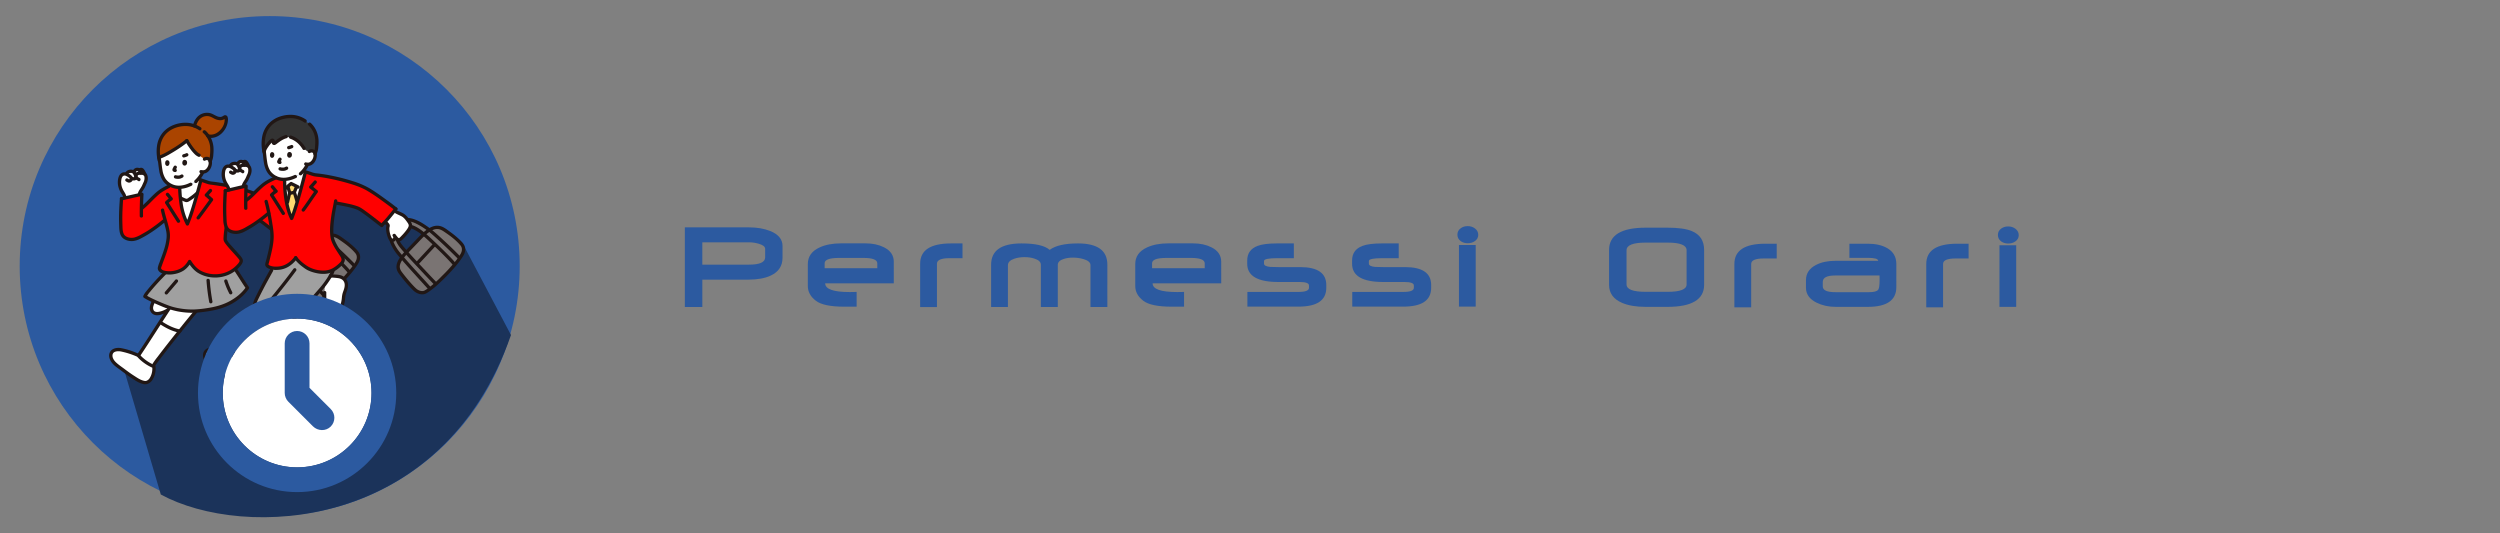 <?xml version="1.0" encoding="UTF-8" standalone="no"?>
<!-- Generator: Adobe Illustrator 19.0.0, SVG Export Plug-In . SVG Version: 6.00 Build 0)  -->

<svg
   version="1.1"
   id="Layer_1"
   x="0px"
   y="0px"
   viewBox="0 0 300 64"
   xml:space="preserve"
   sodipodi:docname="hourly_permits_logo.svg"
   inkscape:version="1.2.2 (b0a8486541, 2022-12-01)"
   width="300"
   height="64"
   xmlns:inkscape="http://www.inkscape.org/namespaces/inkscape"
   xmlns:sodipodi="http://sodipodi.sourceforge.net/DTD/sodipodi-0.dtd"
   xmlns="http://www.w3.org/2000/svg"
   xmlns:svg="http://www.w3.org/2000/svg"><rect x="0" y="0" width="300" height="64" fill="#808080" stroke="none"/><defs
   id="defs53">










	
	






		
		
		
	














	
	
	
	
	
	
	
	
	
	
	
	
	
	

<style
   id="style1778">.a{fill:#ffffff;}.b{fill:#211715;}.c{fill:#a0a0a0;}.d{fill:#3d8dcc;}.e{fill:#7a7473;}.f{fill:#febe69;}</style><style
   id="style2141">.a{fill:#ffffff;}.b{fill:#211715;}.c{fill:#a0a0a0;}.d{fill:#ffda71;}.e{fill:#7a7473;}.f{fill:#3d8dcc;}.g{fill:#85807f;}</style>
	
	
</defs><sodipodi:namedview
   id="namedview51"
   pagecolor="#ffffff"
   bordercolor="#000000"
   borderopacity="0.25"
   inkscape:showpageshadow="false"
   inkscape:pageopacity="0.0"
   inkscape:pagecheckerboard="0"
   inkscape:deskcolor="#d1d1d1"
   showgrid="false"
   inkscape:zoom="2.570477"
   inkscape:cx="133.24375"
   inkscape:cy="-101.34306"
   inkscape:window-width="2527"
   inkscape:window-height="1408"
   inkscape:window-x="33"
   inkscape:window-y="0"
   inkscape:window-maximized="1"
   inkscape:current-layer="Layer_1" />







<g
   id="g20">
</g>
<g
   id="g22">
</g>
<g
   id="g24">
</g>
<g
   id="g26">
</g>
<g
   id="g28">
</g>
<g
   id="g30">
</g>
<g
   id="g32">
</g>
<g
   id="g34">
</g>
<g
   id="g36">
</g>
<g
   id="g38">
</g>
<g
   id="g40">
</g>
<g
   id="g42">
</g>
<g
   id="g44">
</g>
<g
   id="g46">
</g>
<g
   id="g48">
</g>
<g
   id="g20-0"
   transform="translate(-244.027,19.04)">
</g><g
   id="g22-6"
   transform="translate(-244.027,19.04)">
</g><g
   id="g24-1"
   transform="translate(-244.027,19.04)">
</g><g
   id="g26-5"
   transform="translate(-244.027,19.04)">
</g><g
   id="g28-5"
   transform="translate(-244.027,19.04)">
</g><g
   id="g30-4"
   transform="translate(-244.027,19.04)">
</g><g
   id="g32-7"
   transform="translate(-244.027,19.04)">
</g><g
   id="g34-6"
   transform="translate(-244.027,19.04)">
</g><g
   id="g36-5"
   transform="translate(-244.027,19.04)">
</g><g
   id="g38-6"
   transform="translate(-244.027,19.04)">
</g><g
   id="g40-9"
   transform="translate(-244.027,19.04)">
</g><g
   id="g42-3"
   transform="translate(-244.027,19.04)">
</g><g
   id="g44-7"
   transform="translate(-244.027,19.04)">
</g><g
   id="g46-4"
   transform="translate(-244.027,19.04)">
</g><g
   id="g48-5"
   transform="translate(-244.027,19.04)">
</g><g
   id="g714"
   transform="translate(-894.281,-113.692)">
</g><g
   id="g716"
   transform="translate(-894.281,-113.692)">
</g><g
   id="g718"
   transform="translate(-894.281,-113.692)">
</g><g
   id="g720"
   transform="translate(-894.281,-113.692)">
</g><g
   id="g722"
   transform="translate(-894.281,-113.692)">
</g><g
   id="g724"
   transform="translate(-894.281,-113.692)">
</g><g
   id="g726"
   transform="translate(-894.281,-113.692)">
</g><g
   id="g728"
   transform="translate(-894.281,-113.692)">
</g><g
   id="g730"
   transform="translate(-894.281,-113.692)">
</g><g
   id="g732"
   transform="translate(-894.281,-113.692)">
</g><g
   id="g734"
   transform="translate(-894.281,-113.692)">
</g><g
   id="g736"
   transform="translate(-894.281,-113.692)">
</g><g
   id="g738"
   transform="translate(-894.281,-113.692)">
</g><g
   id="g740"
   transform="translate(-894.281,-113.692)">
</g><g
   id="g742"
   transform="translate(-894.281,-113.692)">
</g><g
   id="g11096"
   transform="matrix(0.092,-0.025,0.025,0.092,-126.487,32.606)">
</g><g
   id="g11098"
   transform="matrix(0.092,-0.025,0.025,0.092,-126.487,32.606)">
</g><g
   id="g11100"
   transform="matrix(0.092,-0.025,0.025,0.092,-126.487,32.606)">
</g><g
   id="g11102"
   transform="matrix(0.092,-0.025,0.025,0.092,-126.487,32.606)">
</g><g
   id="g11104"
   transform="matrix(0.092,-0.025,0.025,0.092,-126.487,32.606)">
</g><g
   id="g11106"
   transform="matrix(0.092,-0.025,0.025,0.092,-126.487,32.606)">
</g><g
   id="g11108"
   transform="matrix(0.092,-0.025,0.025,0.092,-126.487,32.606)">
</g><g
   id="g11110"
   transform="matrix(0.092,-0.025,0.025,0.092,-126.487,32.606)">
</g><g
   id="g11112"
   transform="matrix(0.092,-0.025,0.025,0.092,-126.487,32.606)">
</g><g
   id="g11114"
   transform="matrix(0.092,-0.025,0.025,0.092,-126.487,32.606)">
</g><g
   id="g11116"
   transform="matrix(0.092,-0.025,0.025,0.092,-126.487,32.606)">
</g><g
   id="g11118"
   transform="matrix(0.092,-0.025,0.025,0.092,-126.487,32.606)">
</g><g
   id="g11120"
   transform="matrix(0.092,-0.025,0.025,0.092,-126.487,32.606)">
</g><g
   id="g11122"
   transform="matrix(0.092,-0.025,0.025,0.092,-126.487,32.606)">
</g><g
   id="g11124"
   transform="matrix(0.092,-0.025,0.025,0.092,-126.487,32.606)">
</g><g
   id="g1580"
   transform="matrix(0.816,0,0,0.816,5.938,58.683)"><path
     d="m 107.8,-34.011 q 0,1.806 -1.724,2.618 -1.277,0.602 -3.311,0.602 h -6.759 v 4.023 h -2.572 v -11.712 h 9.423 q 1.779,0 3.111,0.529 1.833,0.73 1.833,2.217 z m -2.554,-0.064 v -1.241 q 0,-0.493 -0.976,-0.766 -0.712,-0.201 -1.396,-0.201 h -6.869 v 3.284 h 6.878 q 2.363,0 2.363,-1.076 z"
     style="font-weight:bold;font-size:18.681px;font-family:Neuropolitical;-inkscape-font-specification:'Neuropolitical Bold';text-align:center;letter-spacing:3px;text-anchor:middle;fill:#2c5aa0;stroke-width:1.751;stroke-linecap:square"
     id="path1547" /><path
     d="m 124.163,-30.253 h -10.089 q 0,1.286 3.621,1.286 0.237,0 0.575,-0.009 0.338,-0.009 0.429,-0.009 v 2.171 h -1.797 q -3.074,0 -4.205,-0.876 -1.177,-0.903 -1.177,-2.171 v -3.22 q 0,-1.651 1.724,-2.445 1.295,-0.602 3.165,-0.602 h 3.594 q 1.569,0 2.709,0.575 1.45,0.721 1.45,2.125 z m -2.426,-2.217 v -0.712 q 0,-0.803 -2.025,-0.803 h -3.594 q -2.125,0 -2.125,0.784 v 0.73 z"
     style="font-weight:bold;font-size:18.681px;font-family:Neuropolitical;-inkscape-font-specification:'Neuropolitical Bold';text-align:center;letter-spacing:3px;text-anchor:middle;fill:#2c5aa0;stroke-width:1.751;stroke-linecap:square"
     id="path1549" /><path
     d="m 134.269,-33.947 h -1.897 q -1.861,0 -1.861,0.812 v 6.376 h -2.472 v -6.376 q 0,-2.983 4.561,-2.983 h 1.669 z"
     style="font-weight:bold;font-size:18.681px;font-family:Neuropolitical;-inkscape-font-specification:'Neuropolitical Bold';text-align:center;letter-spacing:3px;text-anchor:middle;fill:#2c5aa0;stroke-width:1.751;stroke-linecap:square"
     id="path1551" /><path
     d="m 155.568,-26.768 h -2.481 v -6.166 q 0,-0.575 -1.04,-0.885 -0.739,-0.21 -1.532,-0.21 -0.784,0 -1.377,0.201 -0.857,0.274 -0.857,0.867 v 6.194 h -2.49 v -6.212 q 0,-0.602 -0.94,-0.903 -0.666,-0.219 -1.459,-0.219 -0.821,0 -1.496,0.228 -0.949,0.319 -0.949,0.958 v 6.148 h -2.472 v -6.221 q 0,-3.129 4.47,-3.129 3.065,0 4.141,0.949 1.268,-0.949 4.169,-0.949 4.315,0 4.315,3.129 z"
     style="font-weight:bold;font-size:18.681px;font-family:Neuropolitical;-inkscape-font-specification:'Neuropolitical Bold';text-align:center;letter-spacing:3px;text-anchor:middle;fill:#2c5aa0;stroke-width:1.751;stroke-linecap:square"
     id="path1553" /><path
     d="m 172.314,-30.253 h -10.089 q 0,1.286 3.621,1.286 0.237,0 0.575,-0.009 0.338,-0.009 0.429,-0.009 v 2.171 h -1.797 q -3.074,0 -4.205,-0.876 -1.177,-0.903 -1.177,-2.171 v -3.22 q 0,-1.651 1.724,-2.445 1.295,-0.602 3.165,-0.602 h 3.594 q 1.569,0 2.709,0.575 1.45,0.721 1.45,2.125 z m -2.426,-2.217 v -0.712 q 0,-0.803 -2.025,-0.803 h -3.594 q -2.125,0 -2.125,0.784 v 0.73 z"
     style="font-weight:bold;font-size:18.681px;font-family:Neuropolitical;-inkscape-font-specification:'Neuropolitical Bold';text-align:center;letter-spacing:3px;text-anchor:middle;fill:#2c5aa0;stroke-width:1.751;stroke-linecap:square"
     id="path1555" /><path
     d="m 187.766,-29.596 q 0,2.773 -4.087,2.773 h -7.516 v -2.162 h 7.526 q 1.532,0 1.532,-0.611 v -0.328 q 0,-0.52 -1.368,-0.52 h -3.129 q -4.588,0 -4.588,-2.682 v -0.474 q 0,-1.578 1.523,-2.153 0.958,-0.365 2.855,-0.365 h 2.481 v 2.171 h -2.399 q -1.989,0 -1.989,0.41 v 0.392 q 0,0.392 0.912,0.483 0.246,0.027 1.213,0.027 h 3.193 q 3.84,0 3.84,2.636 z"
     style="font-weight:bold;font-size:18.681px;font-family:Neuropolitical;-inkscape-font-specification:'Neuropolitical Bold';text-align:center;letter-spacing:3px;text-anchor:middle;fill:#2c5aa0;stroke-width:1.751;stroke-linecap:square"
     id="path1557" /><path
     d="m 203.189,-29.596 q 0,2.773 -4.087,2.773 h -7.516 v -2.162 h 7.526 q 1.532,0 1.532,-0.611 v -0.328 q 0,-0.52 -1.368,-0.52 h -3.129 q -4.588,0 -4.588,-2.682 v -0.474 q 0,-1.578 1.523,-2.153 0.958,-0.365 2.855,-0.365 h 2.481 v 2.171 h -2.399 q -1.989,0 -1.989,0.41 v 0.392 q 0,0.392 0.912,0.483 0.246,0.027 1.213,0.027 h 3.193 q 3.84,0 3.84,2.636 z"
     style="font-weight:bold;font-size:18.681px;font-family:Neuropolitical;-inkscape-font-specification:'Neuropolitical Bold';text-align:center;letter-spacing:3px;text-anchor:middle;fill:#2c5aa0;stroke-width:1.751;stroke-linecap:square"
     id="path1559" /><path
     d="m 210.112,-37.377 q 0,0.575 -0.502,0.921 -0.438,0.31 -1.04,0.31 -0.611,0 -1.04,-0.31 -0.483,-0.356 -0.483,-0.949 0,-0.593 0.483,-0.94 0.429,-0.319 1.04,-0.319 0.602,0 1.049,0.338 0.493,0.365 0.493,0.949 z m -0.374,10.554 h -2.463 v -9.067 h 2.463 z"
     style="font-weight:bold;font-size:18.681px;font-family:Neuropolitical;-inkscape-font-specification:'Neuropolitical Bold';text-align:center;letter-spacing:3px;text-anchor:middle;fill:#2c5aa0;stroke-width:1.751;stroke-linecap:square"
     id="path1561" /></g><g
   id="g20-7"
   transform="translate(-0.232,-0.069)">
</g><g
   id="g22-2"
   transform="translate(-0.232,-0.069)">
</g><g
   id="g24-8"
   transform="translate(-0.232,-0.069)">
</g><g
   id="g26-2"
   transform="translate(-0.232,-0.069)">
</g><g
   id="g28-9"
   transform="translate(-0.232,-0.069)">
</g><g
   id="g30-9"
   transform="translate(-0.232,-0.069)">
</g><g
   id="g32-6"
   transform="translate(-0.232,-0.069)">
</g><g
   id="g34-0"
   transform="translate(-0.232,-0.069)">
</g><g
   id="g36-2"
   transform="translate(-0.232,-0.069)">
</g><g
   id="g38-7"
   transform="translate(-0.232,-0.069)">
</g><g
   id="g40-6"
   transform="translate(-0.232,-0.069)">
</g><g
   id="g42-1"
   transform="translate(-0.232,-0.069)">
</g><g
   id="g44-3"
   transform="translate(-0.232,-0.069)">
</g><g
   id="g46-2"
   transform="translate(-0.232,-0.069)">
</g><g
   id="g48-1"
   transform="translate(-0.232,-0.069)">
</g><g
   id="g20-0-5"
   transform="translate(-244.259,18.972)">
</g><g
   id="g22-6-9"
   transform="translate(-244.259,18.972)">
</g><g
   id="g24-1-9"
   transform="translate(-244.259,18.972)">
</g><g
   id="g26-5-1"
   transform="translate(-244.259,18.972)">
</g><g
   id="g28-5-4"
   transform="translate(-244.259,18.972)">
</g><g
   id="g30-4-9"
   transform="translate(-244.259,18.972)">
</g><g
   id="g32-7-1"
   transform="translate(-244.259,18.972)">
</g><g
   id="g34-6-0"
   transform="translate(-244.259,18.972)">
</g><g
   id="g36-5-7"
   transform="translate(-244.259,18.972)">
</g><g
   id="g38-6-5"
   transform="translate(-244.259,18.972)">
</g><g
   id="g40-9-8"
   transform="translate(-244.259,18.972)">
</g><g
   id="g42-3-7"
   transform="translate(-244.259,18.972)">
</g><g
   id="g44-7-0"
   transform="translate(-244.259,18.972)">
</g><g
   id="g46-4-4"
   transform="translate(-244.259,18.972)">
</g><g
   id="g48-5-8"
   transform="translate(-244.259,18.972)">
</g><g
   id="g714-0"
   transform="translate(-894.514,-113.761)">
</g><g
   id="g716-4"
   transform="translate(-894.514,-113.761)">
</g><g
   id="g718-2"
   transform="translate(-894.514,-113.761)">
</g><g
   id="g720-9"
   transform="translate(-894.514,-113.761)">
</g><g
   id="g722-6"
   transform="translate(-894.514,-113.761)">
</g><g
   id="g724-1"
   transform="translate(-894.514,-113.761)">
</g><g
   id="g726-0"
   transform="translate(-894.514,-113.761)">
</g><g
   id="g728-4"
   transform="translate(-894.514,-113.761)">
</g><g
   id="g730-2"
   transform="translate(-894.514,-113.761)">
</g><g
   id="g732-2"
   transform="translate(-894.514,-113.761)">
</g><g
   id="g734-2"
   transform="translate(-894.514,-113.761)">
</g><g
   id="g736-0"
   transform="translate(-894.514,-113.761)">
</g><g
   id="g738-5"
   transform="translate(-894.514,-113.761)">
</g><g
   id="g740-5"
   transform="translate(-894.514,-113.761)">
</g><g
   id="g742-2"
   transform="translate(-894.514,-113.761)">
</g><g
   id="g11096-9"
   transform="matrix(0.092,-0.025,0.025,0.092,-126.719,32.537)">
</g><g
   id="g11098-0"
   transform="matrix(0.092,-0.025,0.025,0.092,-126.719,32.537)">
</g><g
   id="g11100-2"
   transform="matrix(0.092,-0.025,0.025,0.092,-126.719,32.537)">
</g><g
   id="g11102-8"
   transform="matrix(0.092,-0.025,0.025,0.092,-126.719,32.537)">
</g><g
   id="g11104-3"
   transform="matrix(0.092,-0.025,0.025,0.092,-126.719,32.537)">
</g><g
   id="g11106-8"
   transform="matrix(0.092,-0.025,0.025,0.092,-126.719,32.537)">
</g><g
   id="g11108-0"
   transform="matrix(0.092,-0.025,0.025,0.092,-126.719,32.537)">
</g><g
   id="g11110-4"
   transform="matrix(0.092,-0.025,0.025,0.092,-126.719,32.537)">
</g><g
   id="g11112-0"
   transform="matrix(0.092,-0.025,0.025,0.092,-126.719,32.537)">
</g><g
   id="g11114-9"
   transform="matrix(0.092,-0.025,0.025,0.092,-126.719,32.537)">
</g><g
   id="g11116-1"
   transform="matrix(0.092,-0.025,0.025,0.092,-126.719,32.537)">
</g><g
   id="g11118-9"
   transform="matrix(0.092,-0.025,0.025,0.092,-126.719,32.537)">
</g><g
   id="g11120-6"
   transform="matrix(0.092,-0.025,0.025,0.092,-126.719,32.537)">
</g><g
   id="g11122-2"
   transform="matrix(0.092,-0.025,0.025,0.092,-126.719,32.537)">
</g><g
   id="g11124-5"
   transform="matrix(0.092,-0.025,0.025,0.092,-126.719,32.537)">
</g><circle
   style="fill:#2c5aa0;fill-opacity:1;stroke-width:0.117"
   cx="32.363"
   cy="31.931"
   r="30"
   id="circle2-4" /><path
   style="fill:#1b335a;fill-opacity:1;stroke-width:0.117"
   d="M 61.318,40.203 55.836,29.823 C 33.95,17.78 28.605,23.154 20.2,37.176 c -0.917,1.53 -0.844,7.666 -6.021,4.777 l 5.118,17.387 c 9.864,5.388 33.781,4.592 42.022,-19.137 z"
   id="path4-4"
   sodipodi:nodetypes="ccsccc" /><g
   id="g2792"
   transform="matrix(0.457,0,0,0.457,105.751,26.618)"><path
     class="a"
     d="m -194.219,-13.734 a 0.486,0.486 0 0 0 -0.145,-0.019 0.672,0.672 0 0 0 -0.446,0.177 0.589,0.589 0 0 0 -0.253,-0.15 c -0.598,-0.193 -1.047,0.239 -1.175,0.747 a 0.922,0.922 0 0 0 -0.441,-0.262 c -0.485,-0.131 -1.392,0.064 -1.514,0.763 a 1.547,1.547 0 0 0 -0.435,-0.09 c -0.933,-0.109 -1.274,0.894 -1.36,1.583 a 4.33,4.33 0 0 0 0.146,1.859 6.816,6.816 0 0 0 0.503,1.203 c 0.139,0.255 0.325,0.484 0.461,0.74 a 1.56,1.56 0 0 1 0.248,0.937 c 1.268,-0.273 2.639,-0.598 3.814,-0.848 a 1.831,1.831 0 0 1 0.28,-0.829 c 0.224,-0.378 0.729,-1.112 0.878,-1.525 0.164,-0.454 0.372,-0.736 0.525,-1.211 a 2.491,2.491 0 0 0 0.069,-1.238 0.904,0.904 0 0 0 -0.497,-0.739 c 0.302,0.456 0.033,-0.293 -0.273,-0.737 a 1.238,1.238 0 0 0 -0.25,-0.29 0.503,0.503 0 0 0 -0.133,-0.071 z"
     id="path1782"
     style="stroke-width:0.219" /><path
     class="a"
     d="m -184.079,-6.665 c -0.066,-0.805 -0.108,-1.603 -0.151,-2.397 q 0.233,-0.007 0.474,-0.034 a 6.585,6.585 0 0 0 0.655,-0.106 8.783,8.783 0 0 0 1.789,-0.656 9.39,9.39 0 0 0 1.348,-0.742 7.451,7.451 0 0 0 0.607,-0.625 l 0.421,0.147 0.292,0.099 c -0.234,0.891 -0.553,2.086 -0.918,3.392 l -0.049,0.047 a 17.495,17.495 0 0 1 -2.409,1.827 0.719,0.719 0 0 1 -0.648,0.063 14.055,14.055 0 0 1 -1.378,-0.631 q -0.018,-0.192 -0.033,-0.383 z"
     id="path1790"
     style="stroke-width:0.219" /><path
     class="a"
     d="m -177.707,-16.465 a 0.952,0.952 0 0 1 0.684,-0.167 0.86,0.86 0 0 1 0.725,0.476 c 0.219,0.453 0.133,1.241 -0.087,1.713 a 2.491,2.491 0 0 1 -0.916,1.131 1.837,1.837 0 0 1 -0.856,0.229 l -0.017,0.047 c -0.104,0.244 -0.358,0.673 -0.358,0.673 a 7.943,7.943 0 0 1 -1.431,1.762 9.39,9.39 0 0 1 -1.349,0.742 8.783,8.783 0 0 1 -1.789,0.656 6.585,6.585 0 0 1 -0.655,0.106 4.826,4.826 0 0 1 -3.707,-1.062 c -1.072,-0.836 -1.559,-2.181 -1.759,-3.677 -0.115,-0.862 -0.219,-1.8 -0.365,-2.737 0,0 -1.092,-5.504 5.565,-5.504 6.658,0 6.314,5.613 6.314,5.613 z"
     id="path1792"
     style="stroke-width:0.219" /><path
     class="a"
     d="m -182.874,-0.957 a 19.31,19.31 0 0 1 -1.173,-5.326 14.056,14.056 0 0 0 1.378,0.631 0.719,0.719 0 0 0 0.648,-0.063 17.495,17.495 0 0 0 2.409,-1.827 l 0.049,-0.047 c -0.805,2.884 -1.828,6.301 -2.632,8.148 a 16.136,16.136 0 0 1 -0.679,-1.515 z"
     id="path1794"
     style="stroke-width:0.219" /><path
     class="a"
     d="m -194.99,35.024 c 2.519,-3.764 5.149,-7.95 7.758,-11.918 l -0.39,0.219 a 7.129,7.129 0 0 1 -2.261,0.769 1.672,1.672 0 0 1 -1.319,-0.353 1.568,1.568 0 0 1 -0.421,-1.339 3.553,3.553 0 0 1 0.472,-1.372 c 1.513,-2.589 2.165,-3.757 3.788,-5.852 l 8.685,6.847 c -4.219,4.843 -11.656,14.42 -12.263,15.432 0,0 -0.118,0.197 -0.278,0.464 a 11.337,11.337 0 0 1 -3.888,-2.843"
     id="path1806"
     style="stroke-width:0.219" /><path
     class="a"
     d="m -194.551,35.672 c -0.189,-0.184 -0.36,-0.366 -0.511,-0.541 1.86,-2.775 3.781,-5.784 5.711,-8.769 l 0.112,0.092 c 1.478,0.983 3.298,1.928 5.05,2.238 -3.286,4.104 -6.37,8.13 -6.752,8.767 0,0 -0.118,0.197 -0.278,0.464 a 11.637,11.637 0 0 1 -3.332,-2.251 z"
     id="path1808"
     style="stroke-width:0.219" /><path
     class="b"
     d="m -187.842,22.947 a 5.492,5.492 0 0 1 -2.123,0.716 c -0.368,0.028 -0.801,-0.03 -1.038,-0.348 a 1.364,1.364 0 0 1 -0.151,-1.084 4.483,4.483 0 0 1 0.59,-1.341 q 0.352,-0.603 0.705,-1.205 c 0.394,-0.668 0.793,-1.332 1.217,-1.98 0.498,-0.761 1.031,-1.498 1.587,-2.217 a 0.452,0.452 0 0 0 0,-0.619 0.44,0.44 0 0 0 -0.618,0 43.203,43.203 0 0 0 -3.072,4.599 c -0.555,0.945 -1.239,1.888 -1.323,3.014 a 1.854,1.854 0 0 0 1.685,2.046 3.815,3.815 0 0 0 1.537,-0.222 7.894,7.894 0 0 0 1.446,-0.605 c 0.493,-0.272 0.052,-1.028 -0.442,-0.755 z"
     id="path1810"
     style="stroke-width:0.219" /><path
     class="a"
     d="m -191,38.015 a 5.003,5.003 0 0 1 -0.897,3.505 2.165,2.165 0 0 1 -1.016,0.678 c -0.315,0.109 -1.195,-0.04 -1.974,-0.48 a 32.627,32.627 0 0 1 -3.543,-2.321 c -0.432,-0.322 -1.055,-0.794 -1.487,-1.115 -1.044,-0.779 -1.97,-1.4 -2.329,-2.652 a 1.962,1.962 0 0 1 0.033,-1.042 1.415,1.415 0 0 1 0.497,-0.66 2.493,2.493 0 0 1 0.931,-0.35 2.949,2.949 0 0 1 1.237,0.046 20.551,20.551 0 0 1 4.442,1.458 11.314,11.314 0 0 0 4.105,2.934"
     id="path1812"
     style="stroke-width:0.219" /><path
     class="b"
     d="m -191.438,38.015 a 4.673,4.673 0 0 1 -0.358,2.449 c -0.207,0.453 -0.444,0.902 -0.889,1.153 a 1.022,1.022 0 0 1 -0.851,0.14 c -0.973,-0.191 -1.835,-0.809 -2.656,-1.334 -0.864,-0.554 -1.693,-1.157 -2.513,-1.773 -0.712,-0.536 -1.471,-1.039 -2.13,-1.64 -0.567,-0.517 -1.126,-1.255 -1.019,-2.069 0.139,-1.056 1.551,-1.035 2.322,-0.87 a 21.162,21.162 0 0 1 3.008,0.881 c 0.262,0.098 0.522,0.202 0.779,0.314 a 2.088,2.088 0 0 1 0.354,0.164 1.572,1.572 0 0 1 0.209,0.224 10.234,10.234 0 0 0 1.072,0.992 12.095,12.095 0 0 0 2.993,1.789 0.44,0.44 0 0 0 0.538,-0.306 0.449,0.449 0 0 0 -0.306,-0.538 10.739,10.739 0 0 1 -2.809,-1.732 9.545,9.545 0 0 1 -1.015,-0.986 1.756,1.756 0 0 0 -0.682,-0.402 c -0.268,-0.116 -0.538,-0.227 -0.811,-0.331 a 19.095,19.095 0 0 0 -3.39,-0.974 c -1.093,-0.197 -2.485,0.033 -2.985,1.158 -0.422,0.95 0.013,2.015 0.62,2.773 0.608,0.758 1.469,1.298 2.239,1.876 0.907,0.681 1.81,1.366 2.757,1.99 0.935,0.616 1.936,1.335 3.038,1.601 a 2.081,2.081 0 0 0 1.375,-0.048 2.653,2.653 0 0 0 1.304,-1.22 5.486,5.486 0 0 0 0.678,-3.283 0.45,0.45 0 0 0 -0.437,-0.437 0.44,0.44 0 0 0 -0.437,0.437 z"
     id="path1814"
     style="stroke-width:0.219" /><path
     class="b"
     d="m -178.987,21.717 c -2.007,2.306 -3.931,4.685 -5.839,7.074 -1.757,2.203 -3.501,4.418 -5.2,6.667 a 21.504,21.504 0 0 0 -1.292,1.779 c -0.292,0.483 0.464,0.923 0.755,0.442 0.312,-0.515 0.7,-0.992 1.061,-1.473 0.7,-0.932 1.411,-1.855 2.126,-2.774 q 2.892,-3.72 5.874,-7.37 c 1.028,-1.255 2.067,-2.503 3.133,-3.727 0.368,-0.423 -0.248,-1.044 -0.618,-0.618 z"
     id="path1816"
     style="stroke-width:0.219" /><path
     class="b"
     d="m -183.529,16.896 c -3.251,4.546 -6.215,9.29 -9.256,13.977 q -1.28,1.973 -2.584,3.93 c -0.314,0.469 0.443,0.908 0.755,0.441 3.13,-4.676 6.091,-9.463 9.23,-14.133 q 1.28,-1.904 2.609,-3.774 a 0.441,0.441 0 0 0 -0.157,-0.599 0.447,0.447 0 0 0 -0.598,0.157 z"
     id="path1818"
     style="stroke-width:0.219" /><path
     class="b"
     d="m -184.077,28.269 c -1.79,-0.327 -3.438,-1.197 -4.942,-2.193 -0.471,-0.312 -0.909,0.446 -0.442,0.755 1.559,1.033 3.295,1.942 5.15,2.281 a 0.449,0.449 0 0 0 0.538,-0.306 0.441,0.441 0 0 0 -0.306,-0.538 z"
     id="path1820"
     style="stroke-width:0.219" /><path
     class="c"
     d="m -173.008,13.999 a 8.725,8.725 0 0 1 -5.054,-0.401 c -1.482,-0.571 -2.488,-1.467 -3.554,-3.18 a 5.764,5.764 0 0 1 -1.148,1.491 5.033,5.033 0 0 1 -2.017,1.143 6.692,6.692 0 0 1 -3.186,0.274 c -1.15,1.164 -2.453,2.52 -3.521,3.776 -0.433,0.51 -1.613,1.879 -1.877,2.493 0.15,0.097 0.332,0.204 0.538,0.318 1.707,0.945 5.107,2.377 6.526,2.799 1.045,0.313 3.973,0.945 6.731,0.684 4.166,-0.394 7.473,-0.993 10.729,-3.514 a 12.883,12.883 0 0 0 2.419,-2.556 c -0.951,-1.363 -2.249,-3.484 -3.269,-4.962 a 7.921,7.921 0 0 1 -3.317,1.635 z"
     id="path1822"
     style="stroke-width:0.219" /><path
     class="b"
     d="m -170.53,11.935 c 1.332,1.809 2.447,3.769 3.731,5.612 v -0.442 c -1.087,1.633 -2.746,2.919 -4.465,3.823 -1.813,0.954 -3.812,1.448 -5.828,1.745 a 29.249,29.249 0 0 1 -3.376,0.341 18.734,18.734 0 0 1 -3.459,-0.235 17.059,17.059 0 0 1 -2.295,-0.5 c -0.684,-0.208 -1.351,-0.471 -2.014,-0.737 q -1.376,-0.553 -2.721,-1.181 a 18.601,18.601 0 0 1 -2.184,-1.145 l 0.157,0.598 a 7.091,7.091 0 0 1 1.037,-1.484 q 0.659,-0.809 1.354,-1.59 c 1.214,-1.367 2.498,-2.672 3.791,-3.964 0.399,-0.398 -0.219,-1.017 -0.619,-0.618 -1.315,1.314 -2.622,2.641 -3.854,4.035 -0.456,0.516 -0.904,1.041 -1.337,1.576 -0.402,0.497 -0.864,1.016 -1.128,1.604 a 0.451,0.451 0 0 0 0.157,0.599 17.35,17.35 0 0 0 1.928,1.024 c 0.864,0.411 1.74,0.794 2.624,1.16 a 21.266,21.266 0 0 0 4.39,1.385 21.343,21.343 0 0 0 3.474,0.353 25.179,25.179 0 0 0 3.585,-0.278 c 2.123,-0.276 4.214,-0.724 6.162,-1.636 2.093,-0.979 4.086,-2.493 5.376,-4.434 a 0.427,0.427 0 0 0 0,-0.442 c -1.283,-1.843 -2.398,-3.803 -3.731,-5.612 a 0.451,0.451 0 0 0 -0.598,-0.157 0.44,0.44 0 0 0 -0.157,0.599 z"
     id="path1824"
     style="stroke-width:0.219" /><path
     class="b"
     d="m -177.187,15.384 a 51.24,51.24 0 0 0 0.722,5.716 0.441,0.441 0 0 0 0.538,0.306 0.447,0.447 0 0 0 0.306,-0.538 49.107,49.107 0 0 1 -0.691,-5.484 c -0.032,-0.56 -0.907,-0.563 -0.875,0 z"
     id="path1826"
     style="stroke-width:0.219" /><path
     class="b"
     d="m -170.439,18.406 a 19.359,19.359 0 0 1 -1.236,-2.968 0.437,0.437 0 1 0 -0.843,0.232 20.966,20.966 0 0 0 1.324,3.177 0.441,0.441 0 0 0 0.598,0.157 0.447,0.447 0 0 0 0.157,-0.598 z"
     id="path1828"
     style="stroke-width:0.219" /><path
     class="b"
     d="m -187.419,18.966 2.653,-3.11 a 0.449,0.449 0 0 0 0,-0.618 0.441,0.441 0 0 0 -0.619,0 l -2.652,3.11 a 0.449,0.449 0 0 0 0,0.618 0.441,0.441 0 0 0 0.618,0 z"
     id="path1830"
     style="stroke-width:0.219" /><path
     class="d"
     d="m -194.158,-7.05 c -0.07,1.324 -0.108,2.408 -0.121,3.579 1.142,-0.875 2.189,-2.06 3.196,-3.028 0.586,-0.562 1.232,-1.143 1.468,-1.316 1.11,-0.812 2.002,-1.205 3.052,-1.763 a 4.658,4.658 0 0 0 2.333,0.516 c 0.169,3.095 0.303,6.232 2.037,9.622 1.168,-2.682 2.797,-8.676 3.549,-11.539 l 2.116,0.714 c 1.829,0.246 4.392,0.636 5.702,0.929 3.543,0.949 4.616,1.152 7.501,2.465 1.722,0.779 6.528,4.34 7.849,5.388 -0.765,0.958 -2.729,3.444 -3.667,4.216 -1.63,-1.266 -4.472,-3.525 -5.825,-4.302 a 12.709,12.709 0 0 0 -2.278,-0.715 c -1.293,-0.31 -2.751,-0.575 -3.711,-0.738 l -0.325,-0.055 c -0.372,1.99 -1.074,6.662 -0.991,7.777 0.112,0.836 3.196,3.82 3.98,4.928 0.403,0.569 0.286,0.903 -0.214,1.544 -1.062,1.362 -2.854,2.503 -4.5,2.828 a 8.725,8.725 0 0 1 -5.054,-0.401 c -1.482,-0.571 -2.487,-1.467 -3.554,-3.18 a 5.764,5.764 0 0 1 -1.148,1.491 5.033,5.033 0 0 1 -2.017,1.143 6.517,6.517 0 0 1 -3.654,0.172 1.982,1.982 0 0 1 -0.907,-0.523 0.776,0.776 0 0 1 -0.138,-0.857 c 0.388,-1.164 0.867,-2.397 1.208,-3.35 0.707,-1.973 1.008,-3.45 1.077,-4.809 0.007,-1.125 -0.423,-2.53 -0.879,-4.144 l -0.355,0.252 c -0.91,0.757 -2.041,1.611 -3.053,2.313 -0.67,0.463 -1.309,0.873 -1.827,1.155 -0.87,0.477 -1.929,1.142 -2.905,1.32 -0.98,0.178 -2.419,-0.134 -2.952,-0.971 -0.576,-0.94 -0.474,-2.157 -0.535,-3.228 a 62.497,62.497 0 0 1 0.205,-6.451 c 1.722,-0.345 3.793,-0.858 5.346,-1.166 q -0.005,0.093 -0.01,0.184 z"
     id="path1832"
     style="fill:#ff0000;stroke-width:0.219" /><path
     class="e"
     d="m -153.37,11.486 c -0.722,-0.843 -1.292,-1.54 -1.575,-1.959 -1.242,-1.837 -1.728,-3.258 -1.307,-5 0.175,-0.724 0.79,-1.496 1.645,-2.161 a 4.182,4.182 0 0 1 2.707,-0.888 c 1.909,0.039 4.465,1.83 5.646,2.706 m -3.936,3.69 c 2.218,-2.225 4.855,-5.726 7.737,-3.802 1.609,1.075 3.626,2.537 4.811,4.038 0.648,0.821 0.365,1.973 -0.109,2.705 -1.205,1.897 -2.606,3.493 -4.925,5.808 -2.367,2.362 -3.362,3.055 -4.577,3.814 -0.416,0.26 -1.409,0.372 -2.357,-0.253 -0.933,-0.616 -3.283,-3.442 -4.342,-4.897 -1.69,-2.321 1.368,-4.849 3.763,-7.412 z m 0,0 c 0.778,-0.78 1.617,-1.729 2.504,-2.548 -2.267,-1.837 -4.706,-3.135 -6.365,-1.31 a 2.702,2.702 0 0 0 -0.606,2.594 4.605,4.605 0 0 0 0.668,1.412 c 0.25,0.368 0.892,1.122 1.728,2.06 0.642,-0.724 1.37,-1.458 2.072,-2.209 z"
     id="path1834"
     style="stroke-width:0.219" /><path
     class="b"
     d="m -149.881,8.184 c 1.152,-1.159 2.212,-2.469 3.562,-3.411 0.562,-0.392 1.206,-0.747 1.901,-0.81 0.76,-0.069 1.378,0.239 1.991,0.654 1.555,1.051 3.135,2.187 4.342,3.64 0.51,0.614 0.457,1.403 0.1,2.087 a 13.322,13.322 0 0 1 -1.303,1.905 42.365,42.365 0 0 1 -3.7,4.066 28.509,28.509 0 0 1 -3.335,2.979 9.461,9.461 0 0 1 -1.214,0.801 c -0.586,0.297 -1.437,0.024 -1.956,-0.36 -0.038,-0.029 0.004,0.004 0.01,0.008 -0.022,-0.017 -0.044,-0.035 -0.066,-0.054 -0.047,-0.04 -0.095,-0.08 -0.141,-0.121 -0.106,-0.094 -0.21,-0.192 -0.312,-0.291 -0.229,-0.223 -0.45,-0.455 -0.668,-0.69 -0.525,-0.569 -1.029,-1.156 -1.521,-1.752 -0.441,-0.535 -0.875,-1.078 -1.287,-1.636 -0.403,-0.545 -0.629,-1.122 -0.473,-1.804 0.173,-0.755 0.635,-1.431 1.112,-2.027 0.593,-0.742 1.259,-1.423 1.92,-2.104 0.348,-0.358 0.695,-0.716 1.037,-1.081 0.385,-0.411 -0.233,-1.03 -0.618,-0.619 -0.733,0.782 -1.498,1.534 -2.219,2.327 a 10.863,10.863 0 0 0 -1.689,2.266 c -0.372,0.724 -0.586,1.539 -0.392,2.348 0.178,0.742 0.712,1.336 1.17,1.923 a 32.033,32.033 0 0 0 3.112,3.562 3.593,3.593 0 0 0 1.974,1.056 2.551,2.551 0 0 0 1.179,-0.084 3.594,3.594 0 0 0 0.76,-0.422 22.008,22.008 0 0 0 3.149,-2.55 51.327,51.327 0 0 0 4.277,-4.488 24.867,24.867 0 0 0 1.519,-2.03 c 0.481,-0.72 0.903,-1.51 0.824,-2.408 -0.087,-1.007 -0.845,-1.73 -1.54,-2.393 a 23.592,23.592 0 0 0 -2.461,-2.009 c -0.739,-0.536 -1.507,-1.173 -2.392,-1.445 a 3.479,3.479 0 0 0 -2.286,0.124 c -1.642,0.65 -2.895,2.038 -4.086,3.29 -0.298,0.313 -0.595,0.626 -0.9,0.932 -0.398,0.401 0.221,1.019 0.618,0.62 z"
     id="path1836"
     style="stroke-width:0.219" /><path
     class="b"
     d="m -149.107,13.237 q 2.25,-2.393 4.468,-4.817 c 0.381,-0.414 -0.236,-1.034 -0.619,-0.618 q -2.224,2.417 -4.467,4.817 c -0.386,0.41 0.232,1.03 0.618,0.618 z"
     id="path1838"
     style="stroke-width:0.219" /><path
     class="b"
     d="m -138.077,11.205 c -1.937,-2.003 -3.98,-3.917 -6.05,-5.78 a 27.325,27.325 0 0 0 -2.431,-1.999 c -1.306,-0.929 -2.751,-1.854 -4.325,-2.241 -1.817,-0.447 -3.576,0.243 -4.822,1.59 a 4.064,4.064 0 0 0 -1.104,2.423 5.255,5.255 0 0 0 0.384,2.545 12.55,12.55 0 0 0 2.052,3.231 c 0.798,0.965 1.628,1.903 2.461,2.837 1.687,1.892 3.409,3.752 5.101,5.64 q 0.176,0.197 0.352,0.395 c 0.372,0.423 0.99,-0.197 0.618,-0.618 -1.494,-1.696 -3.038,-3.347 -4.549,-5.027 -0.875,-0.972 -1.747,-1.948 -2.599,-2.94 -0.332,-0.387 -0.662,-0.775 -0.984,-1.172 q -0.099,-0.123 -0.197,-0.247 l -0.085,-0.108 c -0.052,-0.066 -0.01,-0.013 0,0 -0.018,-0.024 -0.036,-0.047 -0.054,-0.071 -0.1,-0.131 -0.197,-0.265 -0.289,-0.402 -0.937,-1.39 -1.804,-3.156 -1.159,-4.857 0.291,-0.768 1.001,-1.442 1.677,-1.879 a 3.817,3.817 0 0 1 2.348,-0.602 5.955,5.955 0 0 1 2.122,0.668 17.14,17.14 0 0 1 2.046,1.199 q 0.425,0.285 0.839,0.588 0.153,0.112 0.306,0.226 c 0.07,0.052 0.01,0.007 0.019,0.014 0.035,0.028 0.071,0.056 0.106,0.084 0.371,0.297 0.728,0.612 1.084,0.927 2.053,1.818 4.05,3.711 5.984,5.655 q 0.268,0.269 0.532,0.541 c 0.392,0.405 1.01,-0.214 0.618,-0.619 z"
     id="path1840"
     style="stroke-width:0.219" /><path
     class="b"
     d="m -139.552,12.647 c -0.728,-0.862 -1.536,-1.66 -2.333,-2.457 q -1.502,-1.501 -3.047,-2.958 c -0.725,-0.685 -1.447,-1.381 -2.211,-2.023 -1.346,-1.129 -3.014,-2.423 -4.845,-2.507 -1.632,-0.075 -3.026,1.236 -3.194,2.833 -0.135,1.285 0.56,2.439 1.344,3.391 1.419,1.723 2.967,3.346 4.488,4.979 q 2.006,2.152 4.038,4.278 0.086,0.089 0.172,0.179 c 0.391,0.406 1.009,-0.213 0.618,-0.618 -1.137,-1.181 -2.259,-2.374 -3.38,-3.57 -1.579,-1.684 -3.16,-3.37 -4.676,-5.112 -0.256,-0.294 -0.51,-0.59 -0.755,-0.893 -0.044,-0.053 -0.085,-0.107 -0.128,-0.161 -0.042,-0.054 0.056,0.077 -0.011,-0.015 -0.019,-0.025 -0.038,-0.05 -0.057,-0.076 a 5.073,5.073 0 0 1 -0.488,-0.819 2.639,2.639 0 0 1 -0.15,-2.099 2.325,2.325 0 0 1 1.407,-1.332 c 0.705,-0.216 1.463,-0.025 2.12,0.261 a 11.272,11.272 0 0 1 2.434,1.539 c 0.764,0.604 1.474,1.274 2.184,1.939 1.863,1.745 3.731,3.511 5.449,5.401 0.137,0.15 0.272,0.303 0.403,0.458 0.363,0.431 0.979,-0.19 0.618,-0.618 z"
     id="path1842"
     style="stroke-width:0.219" /><path
     class="a"
     d="m -154.855,-0.625 c -0.282,-0.134 -0.54,-0.258 -0.663,-0.323 0,0 -0.121,-0.064 -0.304,-0.162 -0.688,0.843 -1.696,2.03 -2.528,2.861 0.098,0.112 0.162,0.185 0.162,0.185 0.206,0.238 0.561,0.478 0.455,0.811 a 2.61,2.61 0 0 0 -0.055,1.21 6.481,6.481 0 0 0 0.318,1.356 3.1,3.1 0 0 0 0.37,0.836 0.659,0.659 0 0 0 0.767,0.256 c 0.346,-0.13 0.401,-0.454 0.469,-0.873 0.077,0.098 0.158,0.195 0.264,0.32 a 1.695,1.695 0 0 0 0.447,0.405 0.555,0.555 0 0 0 0.585,-0.01 c 0.094,-0.072 0.331,-0.289 0.421,-0.372 0.315,-0.332 1.152,-1.237 1.504,-1.692 0.311,-0.457 0.754,-1.043 0.772,-1.579 0.018,-0.536 -0.415,-1.021 -0.698,-1.439 a 4.853,4.853 0 0 0 -0.485,-0.612 3.679,3.679 0 0 0 -0.739,-0.658 c -0.145,-0.084 -0.63,-0.314 -1.06,-0.518 z"
     id="path1844"
     style="stroke-width:0.219" /><path
     class="b"
     d="m -158.498,2.244 c 0.079,0.089 0.167,0.169 0.247,0.257 a 0.428,0.428 0 0 1 0.079,0.095 c 0.073,0.155 0.019,0.037 0.019,0.035 a 0.958,0.958 0 0 1 -0.054,0.19 c -0.018,0.078 -0.029,0.156 -0.039,0.235 a 2.41,2.41 0 0 0 -0.02,0.426 7.341,7.341 0 0 0 0.374,1.946 c 0.185,0.573 0.428,1.249 1.076,1.419 0.648,0.17 1.166,-0.283 1.315,-0.882 0.135,-0.547 -0.708,-0.78 -0.843,-0.232 -0.031,0.125 -0.046,0.244 -0.166,0.268 -0.162,0.033 -0.246,-0.117 -0.312,-0.236 a 5.324,5.324 0 0 1 -0.484,-1.52 5.242,5.242 0 0 1 -0.083,-0.73 2.211,2.211 0 0 1 0.079,-0.653 c 0.127,-0.55 -0.234,-0.865 -0.567,-1.236 -0.377,-0.42 -0.994,0.201 -0.618,0.618 z"
     id="path1846"
     style="stroke-width:0.219" /><path
     class="b"
     d="m -155.739,-0.571 c 0.489,0.255 0.997,0.475 1.491,0.722 0.666,0.332 1.097,0.951 1.518,1.543 0.21,0.295 0.481,0.642 0.404,1.026 -0.08,0.394 -0.357,0.75 -0.58,1.074 a 14.086,14.086 0 0 1 -1.341,1.548 c -0.094,0.101 -0.187,0.202 -0.288,0.296 q -0.104,0.096 -0.211,0.19 a 0.494,0.494 0 0 1 -0.095,0.081 c 0.044,-0.015 0.006,-0.009 -0.013,-0.011 -0.194,-0.015 -0.353,-0.258 -0.467,-0.392 a 6.502,6.502 0 0 1 -0.415,-0.543 c -0.315,-0.463 -1.074,-0.025 -0.755,0.441 a 4.431,4.431 0 0 0 1.011,1.159 1.039,1.039 0 0 0 1.354,-0.118 15.175,15.175 0 0 0 1.589,-1.702 c 0.571,-0.68 1.312,-1.645 1.046,-2.589 -0.138,-0.491 -0.478,-0.903 -0.768,-1.312 a 5.366,5.366 0 0 0 -1.092,-1.174 c -0.573,-0.436 -1.308,-0.664 -1.943,-0.995 -0.499,-0.26 -0.94,0.495 -0.442,0.755 z"
     id="path1848"
     style="stroke-width:0.219" /><path
     class="b"
     d="m -179.053,-10.657 1.46,0.493 0.814,0.275 a 5.153,5.153 0 0 0 0.933,0.155 c 1.112,0.157 2.222,0.325 3.329,0.516 1.061,0.184 2.091,0.441 3.132,0.716 a 35.561,35.561 0 0 1 5.279,1.756 c 1.472,0.648 2.794,1.559 4.11,2.476 q 1.24,0.864 2.455,1.765 0.51,0.377 1.016,0.76 c 0.292,0.221 0.448,0.34 0.712,0.548 a 0.451,0.451 0 0 0 0.619,0 0.44,0.44 0 0 0 0,-0.618 c -1.222,-0.965 -2.482,-1.882 -3.752,-2.782 -0.745,-0.528 -1.496,-1.047 -2.262,-1.545 a 16.426,16.426 0 0 0 -1.783,-1.054 30.413,30.413 0 0 0 -5.311,-1.922 c -1.047,-0.283 -2.093,-0.59 -3.158,-0.794 -1.095,-0.209 -2.198,-0.38 -3.301,-0.542 -0.542,-0.08 -1.126,-0.103 -1.658,-0.235 -0.235,-0.059 -0.467,-0.158 -0.696,-0.235 l -1.706,-0.576 c -0.535,-0.181 -0.764,0.664 -0.233,0.843 z"
     id="path1850"
     style="stroke-width:0.219" /><path
     class="b"
     d="m -184.651,-8.769 a 38.538,38.538 0 0 0 0.458,4.675 17.529,17.529 0 0 0 1.623,4.872 c 0.138,0.272 0.625,0.299 0.755,0 a 41.845,41.845 0 0 0 1.509,-4.268 c 0.515,-1.662 0.992,-3.336 1.451,-5.014 q 0.315,-1.149 0.617,-2.302 c 0.143,-0.545 -0.7,-0.777 -0.843,-0.233 -0.817,3.107 -1.662,6.217 -2.697,9.259 -0.241,0.708 -0.503,1.448 -0.792,2.116 h 0.756 a 16.739,16.739 0 0 1 -1.534,-4.664 36.774,36.774 0 0 1 -0.426,-4.443 c -0.03,-0.56 -0.905,-0.564 -0.875,0 z"
     id="path1852"
     style="stroke-width:0.219" /><path
     class="b"
     d="m -187.742,-6.895 c 0.362,0.366 0.627,0.812 0.988,1.177 l 0.089,-0.687 a 7.693,7.693 0 0 0 -1.288,1.042 0.444,0.444 0 0 0 -0.068,0.53 c 0.898,1.396 1.78,2.803 2.669,4.205 q 0.219,0.345 0.437,0.69 c 0.301,0.474 1.058,0.035 0.755,-0.442 q -1.343,-2.113 -2.683,-4.228 c -0.141,-0.223 -0.282,-0.446 -0.424,-0.668 l -0.068,0.53 a 6.61,6.61 0 0 1 1.111,-0.905 0.443,0.443 0 0 0 0.089,-0.687 c -0.362,-0.366 -0.627,-0.811 -0.988,-1.177 -0.396,-0.401 -1.015,0.219 -0.619,0.618 z"
     id="path1854"
     style="stroke-width:0.219" /><path
     class="b"
     d="m -176.439,-8.521 c -0.365,0.398 -0.722,0.803 -1.093,1.194 a 0.44,0.44 0 0 0 0,0.618 c 0.479,0.372 0.901,0.809 1.366,1.198 l -0.068,-0.53 c -1.171,1.592 -2.318,3.2 -3.508,4.778 a 0.44,0.44 0 0 0 0.157,0.598 0.448,0.448 0 0 0 0.599,-0.157 c 1.19,-1.577 2.338,-3.186 3.508,-4.778 a 0.436,0.436 0 0 0 -0.068,-0.53 c -0.465,-0.389 -0.887,-0.826 -1.366,-1.198 v 0.618 c 0.372,-0.391 0.728,-0.797 1.093,-1.194 0.38,-0.414 -0.237,-1.034 -0.618,-0.619 z"
     id="path1856"
     style="stroke-width:0.219" /><path
     class="b"
     d="m -194.382,-7.102 c 0.124,-0.705 0.693,-1.276 1.004,-1.908 0.168,-0.341 0.315,-0.699 0.471,-1.046 a 3.292,3.292 0 0 0 0.325,-1.332 c 0.005,-0.746 -0.247,-1.491 -1.016,-1.73 -0.676,-0.21 -1.74,-0.214 -2.252,0.347 a 1.204,1.204 0 0 0 -0.191,1.309 c 0.183,0.379 0.599,0.503 0.922,0.731 0.461,0.325 0.899,-0.433 0.442,-0.755 -0.191,-0.135 -0.609,-0.237 -0.604,-0.494 0.008,-0.33 0.411,-0.357 0.658,-0.368 a 1.741,1.741 0 0 1 0.897,0.117 c 0.235,0.135 0.257,0.479 0.267,0.723 a 2.475,2.475 0 0 1 -0.293,1.201 c -0.156,0.323 -0.276,0.663 -0.445,0.978 -0.348,0.651 -0.897,1.249 -1.028,1.993 a 0.45,0.45 0 0 0 0.306,0.538 0.441,0.441 0 0 0 0.538,-0.306 z"
     id="path1858"
     style="stroke-width:0.219" /><path
     class="b"
     d="m -198.193,-6.344 c -0.022,-0.902 -0.7,-1.556 -1.034,-2.353 a 4.172,4.172 0 0 1 -0.286,-2.486 1.648,1.648 0 0 1 0.344,-0.773 0.727,0.727 0 0 1 0.801,-0.119 2.006,2.006 0 0 1 0.471,0.255 1.977,1.977 0 0 1 0.459,0.348 c 0.079,0.098 0.133,0.235 -0.019,0.296 -0.081,0.032 -0.028,0.022 -0.115,-0.018 -0.099,-0.047 -0.192,-0.116 -0.288,-0.17 -0.491,-0.277 -0.932,0.478 -0.442,0.755 a 2.32,2.32 0 0 0 0.594,0.304 1.001,1.001 0 0 0 0.691,-0.115 1.018,1.018 0 0 0 0.471,-1.234 c -0.15,-0.426 -0.552,-0.682 -0.91,-0.921 a 2.359,2.359 0 0 0 -1.281,-0.437 c -0.817,-0.014 -1.334,0.639 -1.557,1.358 a 4.709,4.709 0 0 0 0.037,2.676 6.23,6.23 0 0 0 0.562,1.318 c 0.241,0.422 0.612,0.808 0.626,1.317 0.014,0.562 0.889,0.564 0.875,0 z"
     id="path1860"
     style="stroke-width:0.219" /><path
     class="b"
     d="m -197.75,-12.47 c 0.015,-0.03 0.032,-0.059 0.049,-0.087 a 0.368,0.368 0 0 1 0.024,-0.035 c 0.008,0.003 -0.063,0.064 -0.025,0.033 0.025,-0.02 0.044,-0.05 0.068,-0.072 a 0.394,0.394 0 0 0 0.032,-0.028 c 0.034,-0.04 -0.066,0.044 -0.022,0.016 0.053,-0.033 0.103,-0.068 0.159,-0.097 a 0.467,0.467 0 0 1 0.052,-0.025 c 0.003,0.002 -0.085,0.031 -0.038,0.016 0.037,-0.012 0.072,-0.027 0.109,-0.038 0.06,-0.018 0.121,-0.03 0.182,-0.044 0.081,-0.017 -0.086,0.006 -0.004,0 0.037,-0.003 0.073,-0.006 0.109,-0.008 0.058,-0.002 0.115,0 0.172,0.004 a 0.226,0.226 0 0 0 0.038,0.004 c 0.003,0 -0.1,-0.017 -0.056,-0.007 0.031,0.007 0.061,0.011 0.092,0.019 0.024,0.006 0.048,0.013 0.071,0.022 0.085,0.028 -0.01,0.007 -0.01,-0.006 a 0.887,0.887 0 0 0 0.091,0.048 c 0.013,0.008 0.027,0.017 0.04,0.025 0.044,0.027 0.013,0.015 -0.009,-0.008 0.028,0.031 0.06,0.059 0.089,0.089 0.034,0.034 -0.005,-0.005 -0.009,-0.012 0.011,0.017 0.022,0.033 0.033,0.049 0.05,0.076 0.099,0.153 0.143,0.232 q 0.025,0.045 0.048,0.091 c 0.008,0.016 0.058,0.123 0.035,0.072 -0.022,-0.051 0.018,0.047 0.023,0.063 0.017,0.047 0.033,0.095 0.048,0.143 0.011,0.035 0.021,0.07 0.029,0.106 0.005,0.022 0.009,0.044 0.014,0.066 0.013,0.053 -0.005,-0.031 -0.003,-0.03 0.013,0.01 0.003,0.087 0.004,0.105 0.004,0.075 -0.007,-0.019 0.007,-0.014 a 0.642,0.642 0 0 1 -0.015,0.065 c -0.006,-0.002 0.044,-0.072 0.013,-0.03 -0.035,0.049 0.074,-0.077 0,0.003 -0.008,0.008 -0.05,0.039 -0.007,0.009 0.046,-0.032 -0.019,0.006 -0.027,0.012 -0.036,0.027 0.018,-0.007 0.026,-0.01 -0.006,0.001 -0.105,0.037 -0.04,0.016 0.048,-0.016 0.012,0 -0.007,0 -0.019,0 -0.04,-0.002 -0.059,-0.002 -0.078,-0.001 0.016,-0.004 0.024,0.005 -0.008,-0.008 -0.057,-0.009 -0.068,-0.011 -0.048,-0.009 -0.096,-0.018 -0.144,-0.029 q -0.135,-0.03 -0.267,-0.069 a 0.438,0.438 0 0 0 -0.232,0.844 c 0.471,0.138 0.996,0.242 1.396,-0.122 0.4,-0.365 0.291,-0.958 0.107,-1.402 -0.175,-0.422 -0.43,-0.875 -0.866,-1.068 a 1.798,1.798 0 0 0 -1.105,-0.094 1.532,1.532 0 0 0 -1.072,0.756 0.437,0.437 0 0 0 0.755,0.442 z"
     id="path1862"
     style="stroke-width:0.219" /><path
     class="b"
     d="m -195.724,-13.089 c 0.012,-0.02 0.024,-0.039 0.037,-0.058 0.021,-0.031 0.07,-0.072 -0.014,0.015 0.031,-0.033 0.059,-0.068 0.092,-0.099 a 0.235,0.235 0 0 1 0.051,-0.044 l -0.053,0.041 c 0.012,-0.009 0.024,-0.017 0.036,-0.026 a 1.188,1.188 0 0 1 0.107,-0.06 c 0.04,-0.021 -0.11,0.041 -0.022,0.011 0.022,-0.007 0.044,-0.014 0.066,-0.019 a 0.479,0.479 0 0 0 0.056,-0.012 q -0.117,0.014 -0.047,0.007 l 0.024,-0.002 c 0.024,-0.001 0.048,-0.001 0.072,0 0.038,0.001 0.104,0.022 -0.017,-0.006 0.052,0.012 0.105,0.02 0.156,0.037 l 0.026,0.009 q 0.067,0.026 -0.033,-0.014 a 0.254,0.254 0 0 0 0.061,0.034 c 0.062,0.033 -0.06,-0.059 -0.028,-0.024 0.013,0.015 0.03,0.027 0.044,0.042 0.014,0.014 0.061,0.074 0.011,0.009 -0.05,-0.065 -0.009,-0.011 8.6e-4,0.004 0.024,0.034 0.045,0.07 0.068,0.105 0.022,0.035 0.047,0.073 0.068,0.112 0.01,0.018 0.019,0.037 0.028,0.056 0.036,0.071 -0.037,-0.105 -0.013,-0.028 0.031,0.096 0.058,0.192 0.081,0.29 a 0.441,0.441 0 0 0 0.538,0.306 0.447,0.447 0 0 0 0.306,-0.538 2.121,2.121 0 0 0 -0.275,-0.676 1.342,1.342 0 0 0 -0.23,-0.294 1.155,1.155 0 0 0 -0.446,-0.244 1.303,1.303 0 0 0 -0.925,0.076 1.403,1.403 0 0 0 -0.58,0.549 0.437,0.437 0 1 0 0.755,0.44 z"
     id="path1864"
     style="stroke-width:0.219" /><path
     class="b"
     d="m -194.497,-13.271 c 0.017,-0.015 0.033,-0.029 0.051,-0.044 l -0.089,0.068 a 0.707,0.707 0 0 1 0.124,-0.072 l -0.105,0.044 a 0.777,0.777 0 0 1 0.193,-0.052 l -0.116,0.016 a 0.657,0.657 0 0 1 0.153,0 l -0.115,-0.016 a 0.414,0.414 0 0 1 0.097,0.026 l -0.105,-0.044 a 0.674,0.674 0 0 1 0.115,0.068 l -0.089,-0.068 a 0.945,0.945 0 0 1 0.153,0.163 l -0.068,-0.089 a 3.376,3.376 0 0 1 0.406,0.717 l -0.044,-0.105 c 0.021,0.05 0.04,0.1 0.057,0.15 a 0.438,0.438 0 1 0 0.844,-0.232 3.701,3.701 0 0 0 -0.265,-0.594 2.755,2.755 0 0 0 -0.394,-0.566 0.907,0.907 0 0 0 -0.698,-0.292 1.14,1.14 0 0 0 -0.724,0.3 0.441,0.441 0 0 0 0,0.619 0.447,0.447 0 0 0 0.618,0 z"
     id="path1866"
     style="stroke-width:0.219" /><path
     class="b"
     d="m -187.334,-9.669 a 21.048,21.048 0 0 0 -1.988,1.118 12.449,12.449 0 0 0 -1.591,1.289 c -1.178,1.091 -2.233,2.317 -3.483,3.329 a 0.44,0.44 0 0 0 0,0.618 0.448,0.448 0 0 0 0.618,0 c 1.225,-0.991 2.259,-2.189 3.409,-3.261 0.259,-0.241 0.52,-0.48 0.789,-0.709 0.092,-0.079 0.19,-0.158 0.229,-0.185 0.167,-0.122 0.339,-0.241 0.512,-0.353 a 21.387,21.387 0 0 1 1.946,-1.091 c 0.501,-0.258 0.059,-1.013 -0.442,-0.755 z"
     id="path1868"
     style="stroke-width:0.219" /><path
     class="b"
     d="m -193.843,-1.532 q -0.02,-2.854 0.133,-5.701 a 0.443,0.443 0 0 0 -0.554,-0.422 c -1.789,0.357 -3.558,0.806 -5.345,1.166 -0.552,0.111 -0.318,0.954 0.232,0.843 1.788,-0.36 3.557,-0.809 5.346,-1.166 l -0.554,-0.422 q -0.153,2.85 -0.133,5.701 c 0.003,0.563 0.878,0.564 0.875,0 z"
     id="path1870"
     style="stroke-width:0.219" /><path
     class="b"
     d="m -188.736,-0.514 a 40.131,40.131 0 0 1 -3.649,2.705 c -0.573,0.375 -1.168,0.709 -1.766,1.043 a 8.275,8.275 0 0 1 -1.924,0.871 c -0.913,0.236 -2.317,0.052 -2.799,-0.869 -0.297,-0.569 -0.332,-1.242 -0.354,-1.87 -0.025,-0.73 -0.049,-1.46 -0.051,-2.191 -0.003,-1.749 0.097,-3.497 0.223,-5.242 0.041,-0.562 -0.834,-0.559 -0.875,0 -0.121,1.679 -0.219,3.36 -0.222,5.043 -0.002,0.767 0.023,1.532 0.047,2.298 0.024,0.763 0.081,1.539 0.4,2.243 0.53,1.17 1.955,1.623 3.16,1.542 a 5.511,5.511 0 0 0 2.09,-0.67 c 0.636,-0.321 1.265,-0.673 1.874,-1.041 a 37.449,37.449 0 0 0 4.465,-3.245 c 0.434,-0.36 -0.188,-0.976 -0.619,-0.618 z"
     id="path1872"
     style="stroke-width:0.219" /><path
     class="b"
     d="m -155.785,-1.794 c -0.531,0.665 -1.062,1.33 -1.607,1.983 a 22.903,22.903 0 0 1 -1.826,2.023 c -0.41,0.387 0.209,1.006 0.618,0.619 a 22.877,22.877 0 0 0 1.826,-2.024 c 0.545,-0.654 1.075,-1.319 1.606,-1.983 a 0.45,0.45 0 0 0 0,-0.618 0.44,0.44 0 0 0 -0.618,0 z"
     id="path1874"
     style="stroke-width:0.219" /><path
     class="b"
     d="m -171.074,-2.602 c 1.757,0.298 3.549,0.601 5.245,1.162 a 6.799,6.799 0 0 1 1.765,0.98 c 0.771,0.539 1.521,1.108 2.268,1.68 0.803,0.616 1.597,1.241 2.396,1.862 a 0.452,0.452 0 0 0 0.618,0 0.44,0.44 0 0 0 0,-0.619 c -1.508,-1.171 -3,-2.365 -4.554,-3.476 a 8.682,8.682 0 0 0 -1.896,-1.142 18.338,18.338 0 0 0 -2.613,-0.717 c -0.994,-0.219 -1.995,-0.404 -2.998,-0.574 a 0.45,0.45 0 0 0 -0.538,0.306 0.441,0.441 0 0 0 0.306,0.538 z"
     id="path1876"
     style="stroke-width:0.219" /><path
     class="b"
     d="m -184.127,-5.834 a 11.009,11.009 0 0 0 1.344,0.605 c 0.525,0.181 0.942,-0.073 1.363,-0.356 a 15.651,15.651 0 0 0 2.119,-1.647 c 0.407,-0.391 -0.212,-1.009 -0.619,-0.618 a 13.866,13.866 0 0 1 -1.763,1.388 c -0.243,0.167 -0.559,0.496 -0.868,0.39 a 9.313,9.313 0 0 1 -1.135,-0.517 0.448,0.448 0 0 0 -0.598,0.157 0.442,0.442 0 0 0 0.157,0.598 z"
     id="path1878"
     style="stroke-width:0.219" /><path
     class="f"
     d="m -179.951,-18.054 c -1.003,-0.943 -2.045,-2.646 -2.399,-3.255 -1.457,1.268 -5.445,3.797 -7.319,4.397 l -0.036,0.012 a 10.834,10.834 0 0 1 -0.051,-2.941 6.898,6.898 0 0 1 1.281,-3.127 c 1.157,-1.465 2.929,-2.395 5.165,-2.586 a 6.563,6.563 0 0 1 2.969,0.379 c 0.331,-1.272 0.974,-2.403 2.308,-2.865 a 3.161,3.161 0 0 1 2.596,0.278 6.003,6.003 0 0 0 1.167,0.547 2.01,2.01 0 0 0 1.203,0.036 1.766,1.766 0 0 0 0.64,-0.328 0.241,0.241 0 0 1 0.382,0.139 2.695,2.695 0 0 1 0.055,0.754 c -0.106,1.262 -0.594,2.183 -1.496,3.071 -0.824,0.811 -2.068,1.318 -3.306,0.986 l -0.011,-0.003 a 6.576,6.576 0 0 1 0.809,1.85 5.893,5.893 0 0 1 0.228,1.804 c -0.02,0.636 -0.017,2.105 -0.435,2.957 l -0.099,-0.205 a 0.86,0.86 0 0 0 -0.725,-0.476 0.952,0.952 0 0 0 -0.684,0.167 l -1.433,-1.019 a 2.834,2.834 0 0 1 -0.811,-0.572 z"
     id="path1880"
     style="fill:#aa4400;stroke-width:0.219" /><path
     class="b"
     d="m -178.059,-23.326 a 5.652,5.652 0 0 1 1.836,3.709 11.313,11.313 0 0 1 -0.022,1.818 c -0.041,0.569 -0.102,1.191 -0.37,1.703 -0.261,0.498 0.494,0.94 0.755,0.442 a 5.31,5.31 0 0 0 0.484,-2.07 10.835,10.835 0 0 0 0.018,-1.993 c -0.174,-1.592 -0.864,-3.163 -2.082,-4.226 -0.422,-0.369 -1.043,0.247 -0.618,0.618 z"
     id="path1882"
     style="stroke-width:0.219" /><path
     class="b"
     d="m -185.429,-11.385 a 2.93,2.93 0 0 0 0.97,0.096 2.097,2.097 0 0 0 0.516,-0.092 4.517,4.517 0 0 0 0.527,-0.25 0.44,0.44 0 0 0 0.157,-0.599 0.449,0.449 0 0 0 -0.599,-0.157 c -0.072,0.036 -0.143,0.075 -0.214,0.113 a 0.616,0.616 0 0 0 -0.103,0.051 q 0.093,-0.038 0.033,-0.014 c -0.015,0.006 -0.03,0.011 -0.045,0.016 a 1.435,1.435 0 0 1 -0.193,0.048 c -0.017,0.003 -0.034,0.006 -0.051,0.008 0.073,-0.009 0.086,-0.011 0.038,-0.005 -0.031,0.003 -0.061,0.006 -0.092,0.008 a 2.602,2.602 0 0 1 -0.415,-0.008 c -0.037,-0.004 -0.148,-0.034 -0.013,0 -0.032,-0.008 -0.066,-0.011 -0.099,-0.016 -0.062,-0.011 -0.123,-0.026 -0.183,-0.042 a 0.437,0.437 0 1 0 -0.233,0.843 z"
     id="path1884"
     style="stroke-width:0.219" /><path
     class="b"
     d="m -183.505,-15.217 c -0.09,-0.304 -0.021,-1.001 0.554,-1.054 0.759,0.014 0.789,0.857 0.529,1.25 -0.213,0.322 -0.83,0.45 -1.084,-0.197 z"
     id="path1886"
     style="stroke-width:0.219" /><path
     class="b"
     d="m -188.013,-15.128 c -0.083,-0.306 -0.022,-1.004 0.506,-1.056 0.695,0.015 0.725,0.861 0.487,1.255 -0.195,0.323 -0.759,0.45 -0.993,-0.199 z"
     id="path1888"
     style="stroke-width:0.219" /><path
     class="b"
     d="m -185.771,-14.549 c -0.095,0.169 -0.185,0.342 -0.267,0.518 a 0.841,0.841 0 0 0 -0.099,0.35 0.534,0.534 0 0 0 0.191,0.418 0.724,0.724 0 0 0 0.315,0.17 c 0.075,0.015 0.149,0.017 0.224,0.026 a 0.435,0.435 0 0 0 0.309,-0.128 0.437,0.437 0 0 0 0,-0.618 l -0.087,-0.068 a 0.435,0.435 0 0 0 -0.221,-0.06 c -0.03,-0.004 -0.06,-0.004 -0.089,-0.008 l 0.116,0.016 a 0.334,0.334 0 0 1 -0.066,-0.017 l 0.105,0.044 a 0.363,0.363 0 0 1 -0.074,-0.044 l 0.089,0.068 a 0.35,0.35 0 0 1 -0.042,-0.039 l 0.068,0.087 a 0.09,0.09 0 0 1 -0.011,-0.018 l 0.044,0.105 a 0.161,0.161 0 0 1 -0.009,-0.03 l 0.016,0.116 a 0.201,0.201 0 0 1 0.002,-0.044 l -0.016,0.116 a 0.397,0.397 0 0 1 0.025,-0.08 l -0.044,0.104 c 0.082,-0.187 0.179,-0.368 0.279,-0.545 a 0.455,0.455 0 0 0 0.044,-0.337 0.447,0.447 0 0 0 -0.201,-0.262 0.442,0.442 0 0 0 -0.337,-0.044 0.452,0.452 0 0 0 -0.262,0.201 z"
     id="path1890"
     style="stroke-width:0.219" /><path
     class="b"
     d="m -178.689,-24.813 a 7.217,7.217 0 0 0 -3.641,-1.203 8.629,8.629 0 0 0 -3.503,0.593 7.157,7.157 0 0 0 -2.709,1.856 6.963,6.963 0 0 0 -1.602,3.396 10.522,10.522 0 0 0 0.175,4.206 c 0.13,0.547 0.973,0.316 0.843,-0.232 -0.505,-2.13 -0.423,-4.658 0.959,-6.463 1.256,-1.639 3.326,-2.431 5.346,-2.485 a 6.378,6.378 0 0 1 3.69,1.088 c 0.474,0.307 0.913,-0.45 0.442,-0.755 z"
     id="path1892"
     style="stroke-width:0.219" /><path
     class="b"
     d="m -181.533,-10.237 c -1.437,0.697 -3.157,1.069 -4.664,0.354 a 4.168,4.168 0 0 1 -1.733,-1.421 5.804,5.804 0 0 1 -0.795,-2.168 c -0.193,-1.063 -0.276,-2.147 -0.44,-3.215 a 0.44,0.44 0 0 0 -0.538,-0.306 0.449,0.449 0 0 0 -0.306,0.538 c 0.158,1.026 0.246,2.063 0.417,3.086 a 6.582,6.582 0 0 0 0.884,2.473 c 0.962,1.499 2.785,2.345 4.544,2.269 a 7.794,7.794 0 0 0 3.071,-0.854 c 0.506,-0.246 0.063,-1 -0.442,-0.755 z"
     id="path1894"
     style="stroke-width:0.219" /><path
     class="b"
     d="m -177.486,-16.087 a 0.572,0.572 0 0 1 0.56,-0.077 q 0.079,0.028 0.026,0.007 c 0.026,0.012 0.05,0.026 0.074,0.04 q 0.064,0.044 0.006,-0.002 c 0.018,0.015 0.036,0.031 0.052,0.047 0.022,0.019 0.079,0.1 0.014,0.007 0.02,0.029 0.038,0.059 0.057,0.09 0.045,0.072 0,-0.031 0.025,0.055 0.013,0.044 0.026,0.087 0.036,0.131 a 1.327,1.327 0 0 1 0.027,0.326 2.095,2.095 0 0 1 -0.109,0.667 2.25,2.25 0 0 1 -0.663,1.004 1.206,1.206 0 0 1 -0.219,0.145 c -0.022,0.01 -0.042,0.02 -0.063,0.03 0.045,-0.019 0.044,-0.02 -0.007,0 -0.058,0.017 -0.114,0.038 -0.172,0.053 a 1.053,1.053 0 0 1 -0.277,0.044 0.716,0.716 0 0 1 -0.271,-0.028 0.452,0.452 0 0 0 -0.598,0.157 0.44,0.44 0 0 0 0.157,0.598 1.976,1.976 0 0 0 1.626,-0.076 2.505,2.505 0 0 0 1.056,-1.072 3.225,3.225 0 0 0 0.412,-1.417 1.747,1.747 0 0 0 -0.4,-1.32 1.452,1.452 0 0 0 -1.791,-0.164 0.449,0.449 0 0 0 -0.157,0.599 0.441,0.441 0 0 0 0.599,0.157 z"
     id="path1896"
     style="stroke-width:0.219" /><path
     class="b"
     d="m -183.017,-16.9 a 4.942,4.942 0 0 0 0.875,-0.319 0.437,0.437 0 0 0 -0.105,-0.8 l -0.116,-0.016 a 0.435,0.435 0 0 0 -0.221,0.06 c -0.044,0.022 -0.086,0.04 -0.13,0.059 l 0.105,-0.044 a 5.239,5.239 0 0 1 -0.64,0.216 0.453,0.453 0 0 0 -0.261,0.201 0.437,0.437 0 0 0 0.157,0.599 0.455,0.455 0 0 0 0.337,0.044 z"
     id="path1898"
     style="stroke-width:0.219" /><path
     class="b"
     d="m -182.728,-21.088 a 20.984,20.984 0 0 0 1.362,2.063 10.722,10.722 0 0 0 0.996,1.174 3.374,3.374 0 0 0 1.009,0.745 0.452,0.452 0 0 0 0.598,-0.157 0.44,0.44 0 0 0 -0.157,-0.598 2.185,2.185 0 0 1 -0.467,-0.278 c 0.067,0.051 -0.027,-0.022 -0.04,-0.034 -0.044,-0.036 -0.087,-0.074 -0.13,-0.112 -0.078,-0.07 -0.153,-0.143 -0.228,-0.219 a 9.829,9.829 0 0 1 -0.887,-1.046 21.249,21.249 0 0 1 -1.301,-1.982 c -0.284,-0.486 -1.04,-0.046 -0.755,0.442 z"
     id="path1900"
     style="stroke-width:0.219" /><path
     class="b"
     d="m -182.66,-21.618 a 25.601,25.601 0 0 1 -3.415,2.38 c -1.17,0.717 -2.4,1.477 -3.711,1.905 -0.533,0.174 -0.305,1.019 0.233,0.843 a 16.136,16.136 0 0 0 2.973,-1.43 c 1.089,-0.626 2.153,-1.301 3.177,-2.029 0.467,-0.332 0.929,-0.675 1.363,-1.05 0.426,-0.369 -0.194,-0.985 -0.618,-0.619 z"
     id="path1902"
     style="stroke-width:0.219" /><path
     class="b"
     d="m -179.919,-25.06 c 0.237,-0.894 0.648,-1.793 1.463,-2.299 a 2.671,2.671 0 0 1 1.517,-0.404 c 0.604,0.024 1.085,0.282 1.605,0.558 a 3.761,3.761 0 0 0 1.745,0.536 2.372,2.372 0 0 0 0.8,-0.145 2.294,2.294 0 0 0 0.391,-0.185 c 0.036,-0.022 0.202,-0.109 0.206,-0.145 l -0.275,-0.111 a 1.828,1.828 0 0 1 0.032,0.188 c 0.117,0.982 -0.328,2.037 -0.953,2.774 -0.817,0.966 -1.995,1.637 -3.289,1.312 -0.547,-0.138 -0.779,0.706 -0.232,0.843 2.745,0.691 5.206,-1.914 5.358,-4.518 a 1.978,1.978 0 0 0 -0.139,-0.995 0.685,0.685 0 0 0 -0.906,-0.269 c -0.284,0.151 -0.49,0.329 -0.823,0.37 a 2.031,2.031 0 0 1 -1.001,-0.182 c -0.664,-0.269 -1.226,-0.703 -1.946,-0.837 a 3.551,3.551 0 0 0 -2.066,0.219 c -1.283,0.547 -1.988,1.761 -2.333,3.06 -0.145,0.545 0.7,0.777 0.843,0.232 z"
     id="path1904"
     style="stroke-width:0.219" /><path
     class="b"
     d="m -179.655,-10.292 a 8.371,8.371 0 0 0 1.231,-1.435 6.779,6.779 0 0 0 0.627,-1.088 0.449,0.449 0 0 0 -0.157,-0.599 0.442,0.442 0 0 0 -0.599,0.157 6.715,6.715 0 0 1 -0.604,1.055 q -0.117,0.173 -0.243,0.341 c -0.006,0.008 -0.07,0.091 -0.039,0.052 0.031,-0.039 -0.035,0.044 -0.041,0.051 q -0.071,0.087 -0.144,0.175 a 7.728,7.728 0 0 1 -0.649,0.673 0.441,0.441 0 0 0 0,0.619 0.447,0.447 0 0 0 0.618,0 z"
     id="path1906"
     style="stroke-width:0.219" /><path
     class="b"
     d="m -171.638,-3.541 c -0.356,1.796 -0.617,3.616 -0.846,5.432 -0.1,0.795 -0.204,1.596 -0.229,2.397 a 1.755,1.755 0 0 0 0.113,0.802 3.983,3.983 0 0 0 0.493,0.775 c 0.587,0.773 1.246,1.489 1.898,2.208 0.31,0.342 0.622,0.684 0.927,1.031 0.117,0.133 0.232,0.267 0.346,0.403 0.059,0.07 0.117,0.141 0.173,0.213 0.018,0.022 0.039,0.048 0.094,0.128 a 0.58,0.58 0 0 1 0.155,0.532 2.473,2.473 0 0 1 -0.515,0.744 7.665,7.665 0 0 1 -5.077,2.599 8.102,8.102 0 0 1 -4.469,-0.833 c -1.158,-0.608 -1.976,-1.599 -2.661,-2.692 a 0.442,0.442 0 0 0 -0.755,0 5.489,5.489 0 0 1 -1.394,1.684 5.314,5.314 0 0 1 -1.834,0.847 6.058,6.058 0 0 1 -2.693,0.164 c -0.37,-0.068 -0.79,-0.163 -1.064,-0.444 -0.247,-0.253 -0.049,-0.578 0.051,-0.867 0.576,-1.672 1.277,-3.306 1.718,-5.022 a 15.296,15.296 0 0 0 0.405,-2.231 6.827,6.827 0 0 0 -0.087,-1.961 c -0.341,-1.879 -1.025,-3.682 -1.419,-5.551 -0.116,-0.55 -0.959,-0.318 -0.844,0.233 0.375,1.784 1.002,3.506 1.368,5.29 a 6.436,6.436 0 0 1 0.102,2.025 14.374,14.374 0 0 1 -0.462,2.309 c -0.246,0.889 -0.561,1.755 -0.881,2.62 -0.171,0.462 -0.342,0.924 -0.509,1.388 a 6.719,6.719 0 0 0 -0.431,1.356 c -0.114,0.891 0.757,1.448 1.518,1.634 a 6.782,6.782 0 0 0 2.985,0.016 6.586,6.586 0 0 0 2.414,-0.975 6.235,6.235 0 0 0 1.813,-2.073 h -0.755 c 0.658,1.051 1.436,2.034 2.485,2.718 a 8.455,8.455 0 0 0 3.85,1.246 c 2.811,0.244 5.701,-0.88 7.46,-3.123 0.388,-0.495 0.748,-1.047 0.49,-1.691 a 4.05,4.05 0 0 0 -0.742,-1.055 c -0.634,-0.744 -1.307,-1.451 -1.954,-2.183 -0.505,-0.571 -1.125,-1.169 -1.43,-1.875 0.05,0.116 -0.006,-0.039 -0.015,-0.072 0.038,0.145 0.007,-0.009 0.006,-0.058 -0.003,-0.14 0.003,-0.279 0.01,-0.419 0.019,-0.391 0.057,-0.782 0.098,-1.171 0.222,-2.095 0.53,-4.197 0.94,-6.265 0.109,-0.55 -0.734,-0.785 -0.843,-0.233 z"
     id="path1908"
     style="stroke-width:0.219" /><path
     class="a"
     d="m -153.272,-5.516 c 0.786,-2.663 1.565,-5.635 2.073,-7.595 -0.035,-0.01 -0.068,-0.019 -0.099,-0.027 l -0.538,-0.157 a 7.392,7.392 0 0 1 -0.657,0.666 6.012,6.012 0 0 1 -0.657,0.404 c -0.194,0.1 -0.489,0.224 -0.701,0.322 a 8.808,8.808 0 0 1 -1.799,0.635 c -0.213,0.044 -0.431,0.076 -0.657,0.098 q -0.189,0.019 -0.372,0.026 c 0.004,0.26 0.007,0.421 0.007,0.421 0.042,2.555 0.342,6.717 1.854,9.832 0.458,-1.108 1.003,-2.793 1.544,-4.625 z"
     id="path2145"
     style="stroke-width:0.219" /><path
     class="a"
     d="m -141.636,22.06 a 6.036,6.036 0 0 1 -0.687,1.245 3.173,3.173 0 0 1 -0.968,0.936 1.992,1.992 0 0 1 -1.415,0.243 1.823,1.823 0 0 1 -1.245,-1.122 4.103,4.103 0 0 1 -0.185,-1.576 c 0.012,-0.862 -0.032,-2.334 -0.02,-3.196 l -0.019,-2.082 a 15.763,15.763 0 0 0 0.916,-1.293 c 0.192,-0.308 0.419,-0.657 0.635,-1.018 l 1.323,0.09 c 0.579,0.04 1.182,0.085 1.688,0.339 a 2.134,2.134 0 0 1 1.117,1.498 3.565,3.565 0 0 1 -0.189,1.785 13.141,13.141 0 0 0 -0.411,1.281 c -0.104,0.484 -0.104,0.981 -0.168,1.471 a 5.711,5.711 0 0 1 -0.371,1.401 z"
     id="path2153"
     style="stroke-width:0.219" /><path
     class="a"
     d="m -167.203,-15.836 a 0.664,0.664 0 0 0 -0.378,0.176 0.599,0.599 0 0 0 -0.255,-0.147 c -0.6,-0.187 -1.046,0.249 -1.169,0.759 a 0.924,0.924 0 0 0 -0.444,-0.259 c -0.487,-0.126 -1.393,0.077 -1.509,0.777 a 1.551,1.551 0 0 0 -0.436,-0.086 c -0.935,-0.102 -1.268,0.907 -1.347,1.597 a 4.336,4.336 0 0 0 0.163,1.86 6.827,6.827 0 0 0 0.514,1.2 c 0.141,0.254 0.33,0.482 0.468,0.737 a 1.554,1.554 0 0 1 0.257,0.878 c 1.268,-0.285 2.634,-0.623 3.815,-0.886 a 1.844,1.844 0 0 1 0.267,-0.774 c 0.22,-0.38 0.72,-1.12 0.865,-1.535 0.16,-0.456 0.366,-0.74 0.513,-1.217 a 2.492,2.492 0 0 0 0.058,-1.24 0.96,0.96 0 0 0 -0.38,-0.666 l -0.017,-0.055 a 3.481,3.481 0 0 0 -0.388,-0.749 1.242,1.242 0 0 0 -0.252,-0.288 0.417,0.417 0 0 0 -0.279,-0.088 0.532,0.532 0 0 0 -0.065,0.006 z"
     id="path2155"
     style="stroke-width:0.219" /><path
     class="a"
     d="m -160.328,-23.129 a 3.278,3.278 0 0 0 -1.826,2.467 4.666,4.666 0 0 0 0.102,1.937 q 0.028,0.193 0.053,0.386 c 0.107,0.81 0.188,1.612 0.278,2.358 0.181,1.5 0.654,2.853 1.715,3.703 a 4.803,4.803 0 0 0 3.326,1.134 q 0.183,-0.007 0.372,-0.026 c 0.226,-0.022 0.444,-0.055 0.657,-0.098 a 8.808,8.808 0 0 0 1.799,-0.635 c 0.213,-0.098 0.507,-0.223 0.701,-0.322 a 6.012,6.012 0 0 0 0.657,-0.404 7.418,7.418 0 0 0 0.64,-0.645 l 0.048,-0.056 a 8.589,8.589 0 0 0 0.766,-1.045 c 0,0 0.259,-0.426 0.366,-0.669 l 0.022,-0.047 a 1.837,1.837 0 0 0 0.855,-0.219 2.496,2.496 0 0 0 0.931,-1.12 c 0.227,-0.47 0.322,-1.258 0.109,-1.714 a 0.861,0.861 0 0 0 -0.72,-0.485 0.955,0.955 0 0 0 -0.687,0.159 c 0,0 0.546,-5.31 -6.835,-5.31 -1.486,0 -2.56,0.255 -3.33,0.651 z"
     id="path2157"
     style="stroke-width:0.219" /><path
     class="c"
     d="m -153.76,9.454 c -0.79,1.084 -2.032,2.046 -3.017,2.404 a 6.706,6.706 0 0 1 -2.994,0.28 c -0.197,0.359 -0.321,0.583 -0.321,0.583 -1.546,2.809 -2.592,4.661 -4.096,7.814 a 4.435,4.435 0 0 0 -0.401,1.795 c 0.004,0.488 0.101,0.944 0.473,1.259 a 1.656,1.656 0 0 0 1.253,0.343 c -0.156,0.199 -0.318,0.406 -0.484,0.62 -2.071,2.66 -4.928,6.384 -6.822,8.803 a 0.837,0.837 0 0 0 -0.247,0.567 0.828,0.828 0 0 0 0.322,0.488 c 1.568,1.262 3.577,3.071 5.344,4.144 2.883,-3.671 6.727,-8.451 9.456,-11.713 1.622,-1.94 4.684,-5.157 6.964,-7.783 1.007,-1.159 2.255,-2.544 3.07,-3.845 0.467,-0.749 1.143,-1.737 1.335,-2.583 a 4.857,4.857 0 0 1 -1.153,0.452 c -1.659,0.388 -3.625,0.013 -5.276,-0.738 -0.707,-0.322 -2.616,-1.77 -3.407,-2.89"
     id="path2169"
     style="stroke-width:0.219" /><path
     class="d"
     d="m -154.062,-7.562 c 0.276,0.821 0.35,1.122 0.617,1.997 l 0.103,0.286 c -0.518,1.74 -1.035,3.328 -1.476,4.388 a 16.389,16.389 0 0 1 -1.219,-3.703 l 0.131,-0.579 c 0.259,-1.14 0.377,-1.686 0.569,-2.448 -0.119,-0.408 -0.285,-0.958 -0.394,-1.34 l -0.088,-0.358 c 0.317,-0.275 0.667,-0.572 0.876,-0.726 0.486,0.249 0.992,0.482 1.471,0.73 -0.088,0.189 -0.153,0.336 -0.153,0.336 -0.161,0.352 -0.29,0.79 -0.509,1.206 0.027,0.074 0.051,0.145 0.073,0.211 z"
     id="path2171"
     style="stroke-width:0.219" /><path
     class="e"
     d="m -125.794,9.439 c -0.722,-0.844 -1.293,-1.542 -1.576,-1.961 -1.244,-1.839 -1.73,-3.262 -1.309,-5.005 0.175,-0.725 0.791,-1.497 1.647,-2.164 a 4.188,4.188 0 0 1 2.71,-0.889 c 1.911,0.039 4.471,1.832 5.652,2.709 m -3.94,3.695 c 2.22,-2.227 4.86,-5.733 7.746,-3.807 1.611,1.076 3.631,2.54 4.816,4.042 0.649,0.822 0.365,1.975 -0.109,2.708 -1.207,1.899 -2.609,3.497 -4.931,5.815 -2.37,2.364 -3.366,3.058 -4.582,3.818 -0.416,0.26 -1.41,0.373 -2.359,-0.254 -0.934,-0.617 -3.286,-3.446 -4.347,-4.902 -1.692,-2.323 1.369,-4.855 3.766,-7.42 z m 0,0 c 0.779,-0.781 1.619,-1.731 2.507,-2.551 -2.27,-1.839 -4.712,-3.139 -6.372,-1.311 a 2.706,2.706 0 0 0 -0.606,2.597 4.613,4.613 0 0 0 0.669,1.413 c 0.25,0.369 0.893,1.124 1.73,2.063 0.642,-0.724 1.371,-1.459 2.073,-2.211 z"
     id="path2173"
     style="stroke-width:0.219" /><path
     class="b"
     d="m -122.3,6.133 c 1.154,-1.16 2.215,-2.472 3.566,-3.415 0.563,-0.393 1.207,-0.748 1.904,-0.811 0.761,-0.069 1.379,0.24 1.994,0.655 1.557,1.052 3.139,2.189 4.347,3.644 0.51,0.615 0.457,1.404 0.1,2.089 a 13.337,13.337 0 0 1 -1.305,1.907 42.412,42.412 0 0 1 -3.704,4.07 28.541,28.541 0 0 1 -3.339,2.982 9.472,9.472 0 0 1 -1.216,0.802 c -0.587,0.297 -1.439,0.024 -1.959,-0.36 -0.038,-0.028 0.004,0.004 0.01,0.008 -0.022,-0.017 -0.044,-0.035 -0.066,-0.054 -0.047,-0.04 -0.095,-0.08 -0.141,-0.121 -0.107,-0.094 -0.21,-0.192 -0.312,-0.291 -0.23,-0.224 -0.451,-0.455 -0.669,-0.69 -0.525,-0.569 -1.03,-1.157 -1.522,-1.754 -0.442,-0.536 -0.876,-1.079 -1.289,-1.637 -0.404,-0.546 -0.629,-1.123 -0.473,-1.806 0.173,-0.756 0.636,-1.433 1.113,-2.029 0.594,-0.742 1.26,-1.423 1.922,-2.106 0.348,-0.359 0.696,-0.717 1.038,-1.082 0.385,-0.411 -0.233,-1.032 -0.619,-0.619 -0.734,0.783 -1.5,1.536 -2.222,2.33 a 10.881,10.881 0 0 0 -1.691,2.269 c -0.372,0.726 -0.587,1.54 -0.392,2.351 0.178,0.743 0.713,1.337 1.171,1.925 a 32.091,32.091 0 0 0 3.115,3.566 3.598,3.598 0 0 0 1.977,1.057 2.554,2.554 0 0 0 1.18,-0.084 3.593,3.593 0 0 0 0.761,-0.423 22.032,22.032 0 0 0 3.153,-2.553 51.385,51.385 0 0 0 4.28,-4.493 24.91,24.91 0 0 0 1.521,-2.033 c 0.482,-0.721 0.904,-1.512 0.825,-2.411 -0.088,-1.007 -0.847,-1.732 -1.542,-2.396 a 23.619,23.619 0 0 0 -2.464,-2.011 c -0.739,-0.536 -1.509,-1.175 -2.394,-1.446 a 3.483,3.483 0 0 0 -2.289,0.124 c -1.644,0.65 -2.898,2.041 -4.09,3.294 -0.298,0.313 -0.596,0.627 -0.901,0.933 -0.398,0.4 0.221,1.02 0.62,0.62 z"
     id="path2175"
     style="stroke-width:0.219" /><path
     class="b"
     d="m -121.527,11.191 q 2.253,-2.396 4.473,-4.823 c 0.381,-0.414 -0.237,-1.035 -0.619,-0.619 q -2.227,2.42 -4.473,4.823 c -0.386,0.41 0.232,1.031 0.619,0.619 z"
     id="path2177"
     style="stroke-width:0.219" /><path
     class="b"
     d="m -110.484,9.157 c -1.939,-2.005 -3.984,-3.921 -6.057,-5.787 a 27.355,27.355 0 0 0 -2.434,-2.002 c -1.308,-0.93 -2.754,-1.856 -4.33,-2.244 -1.82,-0.447 -3.58,0.243 -4.827,1.592 a 4.07,4.07 0 0 0 -1.105,2.426 5.26,5.26 0 0 0 0.384,2.548 12.565,12.565 0 0 0 2.054,3.234 c 0.798,0.966 1.63,1.905 2.464,2.84 1.688,1.895 3.413,3.757 5.107,5.646 q 0.177,0.197 0.352,0.396 c 0.372,0.424 0.991,-0.197 0.619,-0.619 -1.495,-1.698 -3.042,-3.351 -4.555,-5.032 -0.876,-0.974 -1.749,-1.951 -2.602,-2.944 -0.333,-0.387 -0.663,-0.777 -0.985,-1.173 q -0.099,-0.123 -0.197,-0.247 c -0.028,-0.036 -0.057,-0.072 -0.085,-0.108 -0.052,-0.066 -0.01,-0.013 0,0 -0.018,-0.024 -0.036,-0.047 -0.054,-0.071 -0.099,-0.131 -0.197,-0.265 -0.289,-0.402 -0.938,-1.392 -1.806,-3.16 -1.16,-4.862 0.291,-0.769 1.002,-1.443 1.679,-1.881 a 3.823,3.823 0 0 1 2.35,-0.603 5.956,5.956 0 0 1 2.124,0.669 17.157,17.157 0 0 1 2.048,1.2 q 0.426,0.286 0.84,0.588 0.153,0.112 0.306,0.226 c 0.07,0.052 0.01,0.007 0.019,0.014 q 0.053,0.042 0.106,0.084 c 0.372,0.298 0.729,0.613 1.086,0.928 2.056,1.82 4.055,3.715 5.991,5.661 q 0.268,0.269 0.532,0.542 c 0.393,0.406 1.011,-0.214 0.619,-0.619 z"
     id="path2179"
     style="stroke-width:0.219" /><path
     class="b"
     d="m -111.961,10.601 c -0.728,-0.863 -1.537,-1.662 -2.336,-2.46 q -1.504,-1.502 -3.05,-2.961 c -0.726,-0.686 -1.448,-1.383 -2.214,-2.025 -1.347,-1.13 -3.017,-2.426 -4.851,-2.51 -1.635,-0.075 -3.03,1.237 -3.198,2.836 -0.135,1.286 0.56,2.441 1.345,3.395 1.42,1.725 2.97,3.35 4.493,4.984 q 2.008,2.154 4.043,4.283 l 0.172,0.179 c 0.392,0.407 1.011,-0.213 0.619,-0.619 -1.138,-1.182 -2.262,-2.377 -3.384,-3.574 -1.581,-1.686 -3.164,-3.374 -4.681,-5.117 -0.256,-0.294 -0.511,-0.591 -0.756,-0.894 -0.044,-0.053 -0.085,-0.107 -0.128,-0.161 -0.043,-0.054 0.056,0.077 -0.011,-0.015 -0.019,-0.025 -0.038,-0.05 -0.057,-0.076 a 5.069,5.069 0 0 1 -0.488,-0.82 2.641,2.641 0 0 1 -0.15,-2.103 2.328,2.328 0 0 1 1.408,-1.333 c 0.705,-0.216 1.465,-0.025 2.123,0.261 a 11.281,11.281 0 0 1 2.437,1.541 c 0.765,0.605 1.476,1.275 2.187,1.941 1.865,1.747 3.736,3.515 5.455,5.408 0.137,0.151 0.272,0.303 0.403,0.46 0.364,0.431 0.981,-0.191 0.619,-0.619 z"
     id="path2181"
     style="stroke-width:0.219" /><path
     class="a"
     d="m -177.285,36.373 a 3.408,3.408 0 0 1 -0.342,-0.863 2.054,2.054 0 0 1 0.072,-1.086 1.481,1.481 0 0 1 0.545,-0.672 2.628,2.628 0 0 1 0.985,-0.333 3.111,3.111 0 0 1 1.292,0.094 20.591,20.591 0 0 1 5.064,2.067 c 0,0 0.204,-0.214 0.438,-0.46 1.13,0.939 2.402,2.02 3.615,2.868 -0.085,0.268 -0.191,0.621 -0.314,0.939 -0.236,0.733 -0.25,1.92 -1.106,3.126 a 2.165,2.165 0 0 1 -1.086,0.67 c -0.333,0.103 -1.248,-0.085 -2.045,-0.576 a 34.114,34.114 0 0 1 -3.617,-2.557 c -0.438,-0.352 -1.071,-0.869 -1.511,-1.222 -0.803,-0.647 -1.539,-1.195 -1.992,-1.996 z"
     id="path2183"
     style="stroke-width:0.219" /><path
     class="b"
     d="m -162.864,23.493 a 1.248,1.248 0 0 1 -1.006,-0.273 c -0.259,-0.252 -0.287,-0.64 -0.282,-0.982 0.014,-0.868 0.399,-1.614 0.771,-2.375 0.726,-1.489 1.493,-2.957 2.286,-4.412 0.457,-0.839 0.919,-1.674 1.381,-2.511 0.272,-0.494 -0.484,-0.936 -0.756,-0.442 -0.878,1.595 -1.765,3.186 -2.602,4.803 q -0.675,1.304 -1.311,2.627 c -0.412,0.856 -0.735,1.77 -0.624,2.737 a 1.851,1.851 0 0 0 0.645,1.283 2.093,2.093 0 0 0 1.497,0.42 c 0.557,-0.049 0.562,-0.925 0,-0.876 z"
     id="path2185"
     style="stroke-width:0.219" /><path
     class="b"
     d="m -146.595,18.589 c -0.008,0.66 0.007,1.32 0.015,1.98 a 20.724,20.724 0 0 0 0.036,2.161 2.558,2.558 0 0 0 1.058,1.883 2.269,2.269 0 0 0 2.258,0.089 c 0.701,-0.335 1.209,-0.996 1.592,-1.651 a 6.191,6.191 0 0 0 0.788,-2.23 c 0.063,-0.434 0.069,-0.876 0.136,-1.308 a 7.059,7.059 0 0 1 0.366,-1.244 c 0.277,-0.788 0.47,-1.664 0.216,-2.487 a 2.6,2.6 0 0 0 -1.628,-1.691 5.323,5.323 0 0 0 -1.399,-0.234 c -0.494,-0.036 -0.988,-0.068 -1.482,-0.102 -0.563,-0.039 -0.56,0.837 0,0.876 a 18.094,18.094 0 0 1 2.187,0.182 c 0.617,0.119 1.144,0.423 1.409,1.015 0.274,0.611 0.146,1.301 -0.048,1.914 -0.109,0.345 -0.248,0.682 -0.349,1.029 a 5.952,5.952 0 0 0 -0.192,1.149 c -0.117,1.332 -0.484,2.698 -1.492,3.651 -0.433,0.409 -1.092,0.669 -1.673,0.425 -0.569,-0.239 -0.832,-0.837 -0.885,-1.416 -0.061,-0.663 -0.012,-1.347 -0.02,-2.012 -0.009,-0.66 -0.023,-1.32 -0.015,-1.98 0.007,-0.564 -0.869,-0.564 -0.876,0 z"
     id="path2187"
     style="stroke-width:0.219" /><path
     class="b"
     d="m -169.448,35.2 a 19.528,19.528 0 0 0 -2.69,-1.296 14.057,14.057 0 0 0 -2.877,-0.898 c -1.009,-0.166 -2.277,0.056 -2.826,1.015 -0.472,0.824 -0.253,1.83 0.2,2.61 0.448,0.772 1.151,1.335 1.837,1.885 0.788,0.631 1.564,1.278 2.364,1.895 0.872,0.673 1.772,1.31 2.705,1.897 0.735,0.462 1.689,0.995 2.596,0.862 1.185,-0.174 1.831,-1.258 2.18,-2.296 a 13.466,13.466 0 0 0 0.345,-1.418 4.931,4.931 0 0 1 0.18,-0.611 2.906,2.906 0 0 0 0.26,-0.856 c 0,-0.564 -0.876,-0.564 -0.876,0 0,-0.085 -0.073,0.16 -0.083,0.19 -0.036,0.112 -0.073,0.223 -0.111,0.334 a 6.007,6.007 0 0 0 -0.186,0.584 c -0.081,0.338 -0.138,0.682 -0.222,1.02 -0.198,0.795 -0.514,1.733 -1.315,2.086 a 1.018,1.018 0 0 1 -0.772,0.059 3.988,3.988 0 0 1 -1.163,-0.469 29.283,29.283 0 0 1 -2.455,-1.653 c -0.744,-0.551 -1.46,-1.141 -2.181,-1.724 a 19.4,19.4 0 0 1 -1.807,-1.528 c -0.502,-0.52 -0.941,-1.221 -0.877,-1.97 0.076,-0.896 1.084,-1.158 1.847,-1.083 a 7.297,7.297 0 0 1 1.417,0.347 c 0.478,0.148 0.95,0.316 1.416,0.498 a 18.313,18.313 0 0 1 2.653,1.276 c 0.486,0.288 0.927,-0.469 0.442,-0.756 z"
     id="path2189"
     style="stroke-width:0.219" /><path
     class="b"
     d="m -144.311,12.197 a 3.102,3.102 0 0 1 -0.448,1.342 c -0.248,0.466 -0.536,0.909 -0.817,1.355 a 23.288,23.288 0 0 1 -2.116,2.765 c -1.489,1.727 -3.017,3.417 -4.554,5.101 -1.326,1.455 -2.647,2.912 -3.905,4.425 q -2.097,2.525 -4.153,5.084 -2.396,2.972 -4.756,5.974 l 0.531,-0.069 a 25.709,25.709 0 0 1 -2.767,-2.021 c -0.457,-0.372 -0.909,-0.749 -1.361,-1.126 q -0.304,-0.254 -0.61,-0.507 a 4.898,4.898 0 0 1 -0.64,-0.541 c -0.144,-0.17 0.071,-0.342 0.184,-0.486 q 0.233,-0.299 0.467,-0.598 0.482,-0.618 0.96,-1.236 1.04,-1.342 2.078,-2.686 c 2.516,-3.258 5.017,-6.523 7.606,-9.722 1.706,-2.108 3.385,-4.236 4.988,-6.424 a 0.441,0.441 0 0 0 -0.157,-0.599 0.448,0.448 0 0 0 -0.599,0.157 c -1.476,2.014 -3.018,3.977 -4.587,5.919 -1.256,1.554 -2.53,3.098 -3.735,4.693 -1.357,1.798 -2.755,3.567 -4.132,5.35 q -1.067,1.379 -2.134,2.758 -0.501,0.646 -1.004,1.292 c -0.302,0.388 -0.772,0.822 -0.864,1.317 -0.132,0.713 0.616,1.147 1.083,1.534 0.516,0.427 1.029,0.858 1.546,1.284 a 29.185,29.185 0 0 0 3.238,2.398 0.44,0.44 0 0 0 0.531,-0.069 q 4.211,-5.361 8.548,-10.622 c 2.737,-3.307 5.721,-6.397 8.538,-9.636 a 26.552,26.552 0 0 0 2.474,-3.171 c 0.611,-0.966 1.421,-2.047 1.446,-3.237 0.012,-0.564 -0.864,-0.564 -0.876,0 z"
     id="path2191"
     style="stroke-width:0.219" /><path
     class="f"
     d="m -160.201,12.053 c -0.062,-0.016 -0.124,-0.033 -0.183,-0.051 a 2.678,2.678 0 0 1 -0.419,-0.167 c -0.326,-0.166 -0.619,-0.416 -0.517,-0.792 0.699,-2.579 1.348,-5.454 1.348,-7.122 0,-1.262 -0.363,-3.807 -0.849,-6.23 l -0.054,0.046 c -0.458,0.389 -0.993,0.817 -1.55,1.248 -0.171,0.131 -0.342,0.261 -0.514,0.39 -0.286,0.216 -0.577,0.428 -0.863,0.631 -0.058,0.041 -0.115,0.081 -0.171,0.122 -0.68,0.479 -1.329,0.904 -1.855,1.197 -0.884,0.495 -1.96,1.184 -2.956,1.375 -0.999,0.191 -2.472,-0.114 -3.025,-0.965 -0.444,-0.684 -0.492,-1.554 -0.535,-2.367 -0.017,-0.314 -0.031,-0.62 -0.041,-0.925 -0.01,-0.305 -0.02,-0.607 -0.024,-0.907 q -0.006,-0.223 -0.005,-0.447 c -0.015,-1.706 0.06,-3.365 0.179,-5.237 1.756,-0.369 3.867,-0.912 5.45,-1.241 -0.066,1.429 -0.095,2.578 -0.099,3.819 1.231,-0.799 2.267,-2.047 3.306,-3.013 0.607,-0.563 1.363,-1.219 1.607,-1.392 a 18.633,18.633 0 0 1 2.944,-1.569 l 0.111,-0.044 a 4.687,4.687 0 0 0 2.236,0.444 c 0.005,0.268 0.007,0.421 0.007,0.421 0.042,2.555 0.342,6.717 1.854,9.832 1.09,-2.616 2.642,-8.455 3.52,-11.84 l 0.091,-0.383 c 0.663,0.186 2.006,0.68 2.529,0.781 a 46.459,46.459 0 0 1 5.626,0.924 c 3.548,0.95 4.622,1.152 7.511,2.466 1.834,0.834 7.173,4.821 8.068,5.569 -0.783,0.979 -2.785,3.514 -3.741,4.301 -1.662,-1.292 -4.563,-3.596 -5.942,-4.389 -1.25,-0.604 -4.429,-1.198 -6.11,-1.482 l -0.089,-0.015 c -0.342,1.682 -1.345,6.579 -0.773,9.285 0.674,2.139 1.679,3.218 2.53,4.707 0.438,0.766 0.456,1.274 -0.29,2.045 -0.926,0.955 -2.156,1.761 -3.19,2.002 -1.659,0.388 -3.625,0.013 -5.276,-0.738 -0.707,-0.322 -2.616,-1.77 -3.407,-2.89 -0.79,1.084 -2.032,2.046 -3.017,2.404 a 6.539,6.539 0 0 1 -3.424,0.196 z"
     id="path2193"
     style="fill:#ff0000;stroke-width:0.219" /><path
     class="b"
     d="m -154.001,-9.2 c -0.14,0.312 -0.247,0.637 -0.385,0.949 -0.039,0.088 -0.084,0.171 -0.124,0.257 a 0.534,0.534 0 0 0 -0.012,0.432 q 0.082,0.243 0.162,0.487 c 0.175,0.539 0.328,1.085 0.495,1.628 0.164,0.537 1.009,0.308 0.844,-0.233 -0.225,-0.738 -0.439,-1.478 -0.688,-2.208 l -0.044,0.337 c 0.2,-0.387 0.338,-0.825 0.509,-1.206 a 0.451,0.451 0 0 0 -0.157,-0.599 0.441,0.441 0 0 0 -0.599,0.157 z"
     id="path2195"
     style="stroke-width:0.219" /><path
     class="b"
     d="m -155.004,-7.099 q 0.465,-0.115 0.94,-0.182 a 0.438,0.438 0 0 0 0.263,-0.201 0.438,0.438 0 0 0 -0.157,-0.599 l -0.105,-0.044 a 0.442,0.442 0 0 0 -0.233,0 9.571,9.571 0 0 0 -0.94,0.182 0.438,0.438 0 1 0 0.233,0.844 z"
     id="path2197"
     style="stroke-width:0.219" /><path
     class="b"
     d="m -156.153,-8.844 c 0.129,0.447 0.263,0.893 0.394,1.34 v -0.233 c -0.205,0.812 -0.385,1.631 -0.569,2.448 a 0.447,0.447 0 0 0 0.306,0.539 0.442,0.442 0 0 0 0.539,-0.306 c 0.146,-0.646 0.289,-1.294 0.444,-1.938 q 0.047,-0.195 0.096,-0.39 a 0.744,0.744 0 0 0 0.03,-0.353 c -0.019,-0.085 -0.05,-0.17 -0.074,-0.254 -0.107,-0.362 -0.215,-0.724 -0.319,-1.087 -0.156,-0.541 -1.001,-0.311 -0.844,0.233 z"
     id="path2199"
     style="stroke-width:0.219" /><path
     class="b"
     d="m -156.055,-8.532 c 0.228,-0.2 0.455,-0.4 0.685,-0.598 0.123,-0.106 0.248,-0.212 0.372,-0.316 q 0.091,-0.076 0.184,-0.15 c 0.019,-0.015 0.106,-0.082 0.02,-0.017 0.024,-0.018 0.048,-0.036 0.072,-0.054 h -0.442 c 0.596,0.305 1.207,0.58 1.793,0.902 a 0.438,0.438 0 1 0 0.442,-0.756 c -0.586,-0.323 -1.197,-0.598 -1.793,-0.902 a 0.436,0.436 0 0 0 -0.442,0 c -0.53,0.391 -1.017,0.838 -1.511,1.272 a 0.438,0.438 0 0 0 0.619,0.619 z"
     id="path2201"
     style="stroke-width:0.219" /><path
     class="b"
     d="m -159.249,-11.923 c -0.71,0.321 -1.418,0.649 -2.095,1.035 a 10.56,10.56 0 0 0 -1.733,1.264 c -0.648,0.567 -1.264,1.163 -1.869,1.776 a 15.006,15.006 0 0 1 -1.97,1.772 c -0.457,0.322 -0.02,1.082 0.442,0.756 1.44,-1.016 2.568,-2.405 3.884,-3.569 a 9.525,9.525 0 0 1 1.69,-1.244 c 0.678,-0.386 1.385,-0.714 2.095,-1.035 a 0.441,0.441 0 0 0 0.157,-0.599 0.448,0.448 0 0 0 -0.599,-0.157 z"
     id="path2203"
     style="stroke-width:0.219" /><path
     class="b"
     d="m -166.431,-3.564 q -0.047,-2.915 0.083,-5.825 a 0.443,0.443 0 0 0 -0.554,-0.422 c -1.824,0.381 -3.627,0.856 -5.45,1.241 -0.551,0.116 -0.318,0.961 0.233,0.844 1.823,-0.385 3.625,-0.86 5.45,-1.241 l -0.555,-0.422 q -0.131,2.912 -0.083,5.825 c 0.009,0.563 0.885,0.565 0.876,0 z"
     id="path2205"
     style="stroke-width:0.219" /><path
     class="b"
     d="m -161.185,-2.573 a 41.027,41.027 0 0 1 -3.703,2.799 c -0.589,0.394 -1.201,0.743 -1.816,1.095 a 8.34,8.34 0 0 1 -1.945,0.9 c -0.905,0.241 -2.343,0.086 -2.848,-0.82 -0.334,-0.598 -0.379,-1.311 -0.408,-1.98 -0.031,-0.73 -0.062,-1.461 -0.071,-2.192 -0.02,-1.793 0.066,-3.585 0.178,-5.375 0.035,-0.563 -0.84,-0.561 -0.876,0 -0.108,1.708 -0.191,3.415 -0.18,5.126 0.005,0.799 0.038,1.598 0.071,2.396 a 6.002,6.002 0 0 0 0.412,2.231 c 0.541,1.212 2.01,1.674 3.254,1.576 a 5.561,5.561 0 0 0 2.073,-0.677 c 0.662,-0.339 1.316,-0.713 1.948,-1.104 a 38.242,38.242 0 0 0 4.529,-3.354 c 0.431,-0.364 -0.191,-0.981 -0.619,-0.619 z"
     id="path2207"
     style="stroke-width:0.219" /><path
     class="a"
     d="m -127.108,4.51 a 2.437,2.437 0 0 1 -0.264,-0.276 c -0.106,-0.125 -0.187,-0.222 -0.265,-0.321 -0.068,0.419 -0.123,0.744 -0.469,0.874 a 0.66,0.66 0 0 1 -0.768,-0.256 3.1,3.1 0 0 1 -0.37,-0.837 6.472,6.472 0 0 1 -0.318,-1.357 2.618,2.618 0 0 1 0.055,-1.211 c 0.106,-0.334 -0.249,-0.574 -0.456,-0.812 0,0 -0.063,-0.073 -0.162,-0.185 0,0 -0.049,-0.056 -0.135,-0.152 0.802,-0.881 1.757,-2.063 2.395,-2.861 l 0.271,0.149 c 0.183,0.099 0.304,0.163 0.304,0.163 0.123,0.066 0.382,0.189 0.664,0.324 0.43,0.205 0.916,0.435 1.061,0.519 a 3.683,3.683 0 0 1 0.74,0.659 4.859,4.859 0 0 1 0.486,0.613 c 0.282,0.418 0.716,0.902 0.698,1.441 -0.018,0.539 -0.462,1.123 -0.773,1.581 -0.352,0.455 -1.191,1.361 -1.506,1.694 -0.09,0.083 -0.327,0.299 -0.421,0.372 a 0.556,0.556 0 0 1 -0.586,0.01 1.109,1.109 0 0 1 -0.184,-0.13 z"
     id="path2209"
     style="stroke-width:0.219" /><path
     class="b"
     d="m -130.272,0.624 c 0.08,0.088 0.167,0.169 0.247,0.257 a 0.436,0.436 0 0 1 0.079,0.095 c 0.073,0.155 0.019,0.037 0.019,0.035 a 0.962,0.962 0 0 1 -0.054,0.19 c -0.017,0.078 -0.029,0.156 -0.039,0.235 a 2.434,2.434 0 0 0 -0.02,0.426 7.348,7.348 0 0 0 0.374,1.948 c 0.185,0.573 0.429,1.251 1.078,1.421 0.649,0.17 1.168,-0.285 1.316,-0.883 0.136,-0.547 -0.709,-0.78 -0.844,-0.233 -0.031,0.125 -0.046,0.244 -0.166,0.269 -0.162,0.033 -0.246,-0.117 -0.313,-0.237 a 6.004,6.004 0 0 1 -0.567,-2.253 2.208,2.208 0 0 1 0.079,-0.654 c 0.127,-0.551 -0.234,-0.866 -0.569,-1.238 -0.377,-0.42 -0.995,0.201 -0.619,0.619 z"
     id="path2211"
     style="stroke-width:0.219" /><path
     class="b"
     d="m -127.509,-2.194 c 0.49,0.255 0.997,0.476 1.492,0.722 0.667,0.332 1.099,0.952 1.52,1.544 0.21,0.296 0.482,0.643 0.404,1.027 -0.08,0.394 -0.358,0.751 -0.581,1.075 a 14.077,14.077 0 0 1 -1.343,1.55 c -0.094,0.101 -0.187,0.202 -0.289,0.296 q -0.104,0.096 -0.212,0.19 a 0.495,0.495 0 0 1 -0.095,0.081 c 0.044,-0.015 0.006,-0.009 -0.013,-0.011 -0.194,-0.015 -0.354,-0.258 -0.468,-0.392 a 6.509,6.509 0 0 1 -0.416,-0.544 c -0.316,-0.463 -1.075,-0.025 -0.756,0.442 a 4.439,4.439 0 0 0 1.012,1.16 1.04,1.04 0 0 0 1.356,-0.118 15.19,15.19 0 0 0 1.591,-1.703 c 0.572,-0.681 1.314,-1.647 1.047,-2.592 -0.138,-0.491 -0.479,-0.904 -0.769,-1.314 a 5.377,5.377 0 0 0 -1.093,-1.175 c -0.574,-0.436 -1.31,-0.664 -1.946,-0.996 -0.499,-0.26 -0.941,0.495 -0.442,0.756 z"
     id="path2213"
     style="stroke-width:0.219" /><path
     class="b"
     d="m -127.163,-3.682 c -0.974,-0.81 -2.014,-1.552 -3.04,-2.295 -1.351,-0.979 -2.715,-1.956 -4.146,-2.814 a 21.087,21.087 0 0 0 -4.554,-1.932 52.176,52.176 0 0 0 -5.842,-1.477 37.798,37.798 0 0 0 -3.745,-0.554 6.008,6.008 0 0 1 -1.281,-0.358 c -0.468,-0.153 -0.934,-0.321 -1.41,-0.448 -0.545,-0.145 -0.778,0.699 -0.233,0.844 0.826,0.219 1.617,0.557 2.446,0.766 a 12.967,12.967 0 0 0 1.48,0.181 c 0.533,0.07 1.064,0.155 1.594,0.246 a 56.864,56.864 0 0 1 6.032,1.426 c 1.586,0.455 3.213,1.011 4.657,1.82 a 43.286,43.286 0 0 1 3.967,2.627 q 1.108,0.793 2.197,1.61 c 0.484,0.364 0.814,0.605 1.26,0.976 0.43,0.358 1.053,-0.258 0.619,-0.619 z"
     id="path2215"
     style="stroke-width:0.219" /><path
     class="b"
     d="m -127.783,-3.682 c -0.542,0.679 -1.083,1.357 -1.639,2.024 a 23.347,23.347 0 0 1 -1.862,2.064 c -0.411,0.388 0.209,1.007 0.619,0.619 a 23.312,23.312 0 0 0 1.862,-2.064 c 0.556,-0.667 1.097,-1.345 1.639,-2.023 a 0.452,0.452 0 0 0 0,-0.619 0.441,0.441 0 0 0 -0.619,0 z"
     id="path2217"
     style="stroke-width:0.219" /><path
     class="b"
     d="m -143.383,-4.52 c 1.795,0.305 3.629,0.613 5.36,1.189 a 7.049,7.049 0 0 1 1.824,1.019 c 0.783,0.549 1.546,1.127 2.304,1.709 0.812,0.623 1.616,1.256 2.425,1.884 a 0.452,0.452 0 0 0 0.619,0 0.441,0.441 0 0 0 0,-0.619 c -1.529,-1.187 -3.043,-2.398 -4.618,-3.525 -0.618,-0.443 -1.238,-0.907 -1.953,-1.181 a 18.428,18.428 0 0 0 -2.63,-0.725 c -1.027,-0.226 -2.062,-0.419 -3.099,-0.595 a 0.451,0.451 0 0 0 -0.539,0.306 0.442,0.442 0 0 0 0.306,0.539 z"
     id="path2219"
     style="stroke-width:0.219" /><path
     class="b"
     d="m -161.942,-5.229 c 0.455,1.703 0.803,3.437 1.091,5.176 0.229,1.382 0.485,2.82 0.438,4.226 -0.066,1.889 -0.561,3.784 -1.026,5.606 q -0.092,0.36 -0.187,0.72 a 2.347,2.347 0 0 0 -0.145,0.768 c 0.037,0.462 0.413,0.788 0.807,0.974 a 5.119,5.119 0 0 0 2.481,0.381 5.956,5.956 0 0 0 2.704,-0.76 8.177,8.177 0 0 0 2.398,-2.186 0.441,0.441 0 0 0 -0.157,-0.599 0.448,0.448 0 0 0 -0.599,0.157 c -0.967,1.306 -2.382,2.316 -4.021,2.486 -0.748,0.078 -1.583,0.085 -2.292,-0.204 a 0.929,0.929 0 0 1 -0.414,-0.255 c -0.084,-0.131 0.033,-0.342 0.07,-0.482 q 0.191,-0.719 0.368,-1.443 c 0.416,-1.701 0.844,-3.469 0.891,-5.228 0.035,-1.342 -0.201,-2.71 -0.411,-4.03 a 54.635,54.635 0 0 0 -1.15,-5.541 c -0.145,-0.544 -0.99,-0.313 -0.844,0.233 z"
     id="path2221"
     style="stroke-width:0.219" /><path
     class="g"
     d="m -161.226,-24.599 a 7.22,7.22 0 0 0 -0.956,2.598 10.995,10.995 0 0 0 0.143,3.674 c 0.018,-0.123 0.03,-0.208 0.03,-0.208 0.088,-0.622 1.219,-2.363 2.058,-2.873 0.098,-0.06 0.234,0.004 0.285,0.171 a 1.119,1.119 0 0 1 0.053,0.405 0.212,0.212 0 0 0 0.317,0.208 c 0.468,-0.3 1.268,-1.006 2.207,-1.452 a 9.099,9.099 0 0 1 2.002,-0.164 c 0.384,0.139 2.153,0.687 3.525,2.958 a 2.463,2.463 0 0 0 0.667,0.614 1.001,1.001 0 0 0 0.735,0.195 0.955,0.955 0 0 1 0.687,-0.159 0.861,0.861 0 0 1 0.72,0.485 1.142,1.142 0 0 1 0.079,0.241 c 0.446,-0.842 0.461,-2.345 0.49,-2.99 a 5.904,5.904 0 0 0 -0.206,-1.809 c -0.32,-1.171 -0.79,-2.124 -1.723,-2.948 l -0.186,-0.162 -0.965,-0.652 a 6.568,6.568 0 0 0 -4.391,-1.175 c -2.241,0.164 -4.026,1.073 -5.203,2.525 a 5.123,5.123 0 0 0 -0.365,0.516 z"
     id="path2223"
     style="fill:#333333;stroke-width:0.219" /><path
     class="b"
     d="m -150.425,-25.34 a 5.656,5.656 0 0 1 1.788,3.737 11.301,11.301 0 0 1 -0.044,1.819 4.361,4.361 0 0 1 -0.394,1.699 c -0.268,0.496 0.488,0.939 0.756,0.442 a 5.32,5.32 0 0 0 0.507,-2.067 10.828,10.828 0 0 0 0.042,-1.995 c -0.155,-1.596 -0.83,-3.174 -2.036,-4.255 -0.419,-0.375 -1.04,0.242 -0.619,0.619 z"
     id="path2225"
     style="stroke-width:0.219" /><path
     class="b"
     d="m -155.205,-21.815 c 0.066,0.024 0.133,0.047 0.199,0.071 0.05,0.019 0.1,0.038 0.15,0.058 0.014,0.006 0.109,0.045 0.033,0.013 -0.076,-0.032 0.025,0.011 0.039,0.017 a 5.849,5.849 0 0 1 0.85,0.465 5.532,5.532 0 0 1 0.976,0.81 7.287,7.287 0 0 1 1.016,1.321 c 0.293,0.482 1.051,0.041 0.756,-0.442 a 7.69,7.69 0 0 0 -2.274,-2.425 6.886,6.886 0 0 0 -1.513,-0.734 0.442,0.442 0 0 0 -0.539,0.306 0.447,0.447 0 0 0 0.306,0.539 z"
     id="path2227"
     style="stroke-width:0.219" /><path
     class="b"
     d="m -161.588,-18.416 c 0.078,-0.473 0.405,-0.939 0.682,-1.344 a 6.819,6.819 0 0 1 0.564,-0.721 4.694,4.694 0 0 1 0.332,-0.335 c 0.045,-0.041 0.091,-0.083 0.14,-0.12 0.134,-0.102 0.089,0 -0.039,-0.048 l -0.193,-0.112 c 0.099,0.076 0.05,0.381 0.091,0.505 a 0.643,0.643 0 0 0 0.544,0.432 c 0.369,0.03 0.683,-0.288 0.961,-0.494 0.718,-0.533 1.467,-1.064 2.341,-1.295 0.544,-0.144 0.314,-0.989 -0.233,-0.844 a 6.261,6.261 0 0 0 -1.869,0.896 c -0.251,0.168 -0.494,0.348 -0.736,0.528 a 3.311,3.311 0 0 1 -0.571,0.394 l 0.221,-0.06 q 0.185,0.354 0.177,0.169 a 0.553,0.553 0 0 0 0,-0.074 1.82,1.82 0 0 0 -0.026,-0.234 1.029,1.029 0 0 0 -0.161,-0.416 0.62,0.62 0 0 0 -0.81,-0.197 3.556,3.556 0 0 0 -0.975,0.902 8.789,8.789 0 0 0 -0.836,1.191 3.259,3.259 0 0 0 -0.447,1.042 0.451,0.451 0 0 0 0.306,0.539 0.441,0.441 0 0 0 0.539,-0.306 z"
     id="path2229"
     style="stroke-width:0.219" /><path
     class="b"
     d="m -157.949,-13.48 a 2.943,2.943 0 0 0 0.97,0.106 2.102,2.102 0 0 0 0.517,-0.088 4.507,4.507 0 0 0 0.53,-0.245 0.44,0.44 0 0 0 0.157,-0.599 0.45,0.45 0 0 0 -0.599,-0.157 c -0.073,0.035 -0.144,0.073 -0.216,0.109 -0.015,0.008 -0.098,0.036 -0.104,0.05 q 0.093,-0.038 0.033,-0.015 c -0.015,0.005 -0.03,0.011 -0.045,0.015 a 1.773,1.773 0 0 1 -0.194,0.046 c -0.047,0.007 -0.034,0.006 0.04,-0.004 l -0.052,0.006 c -0.031,0.003 -0.062,0.005 -0.093,0.007 a 2.607,2.607 0 0 1 -0.416,-0.013 l -0.052,-0.006 q 0.109,0.015 0.04,0.005 c -0.033,-0.006 -0.066,-0.011 -0.099,-0.018 q -0.093,-0.018 -0.183,-0.044 a 0.438,0.438 0 1 0 -0.233,0.844 z"
     id="path2231"
     style="stroke-width:0.219" /><path
     class="b"
     d="m -155.981,-17.293 c -0.086,-0.306 -0.009,-1.002 0.568,-1.048 0.76,0.022 0.78,0.868 0.514,1.258 -0.217,0.32 -0.836,0.44 -1.082,-0.21 z"
     id="path2233"
     style="stroke-width:0.219" /><path
     class="b"
     d="m -160.495,-17.259 c -0.079,-0.306 -0.009,-1.005 0.519,-1.051 0.696,0.023 0.715,0.871 0.472,1.262 -0.199,0.321 -0.765,0.441 -0.991,-0.211 z"
     id="path2235"
     style="stroke-width:0.219" /><path
     class="b"
     d="m -158.261,-16.648 c -0.097,0.166 -0.189,0.336 -0.271,0.51 a 0.872,0.872 0 0 0 -0.103,0.35 0.534,0.534 0 0 0 0.178,0.416 0.76,0.76 0 0 0 0.317,0.179 1.742,1.742 0 0 0 0.226,0.029 l -0.116,-0.016 0.007,0.001 a 0.334,0.334 0 0 0 0.175,0.008 0.326,0.326 0 0 0 0.163,-0.052 0.438,0.438 0 0 0 0.157,-0.599 0.42,0.42 0 0 0 -0.263,-0.201 c -0.066,-0.009 -0.131,-0.016 -0.197,-0.023 l 0.116,0.016 a 0.328,0.328 0 0 1 -0.075,-0.019 l 0.104,0.044 a 0.359,0.359 0 0 1 -0.063,-0.036 l 0.089,0.069 a 0.376,0.376 0 0 1 -0.052,-0.048 l 0.069,0.089 a 0.085,0.085 0 0 1 -0.011,-0.018 l 0.044,0.105 a 0.151,0.151 0 0 1 -0.008,-0.031 l 0.015,0.116 a 0.238,0.238 0 0 1 0,-0.033 l -0.015,0.116 a 0.343,0.343 0 0 1 0.022,-0.08 l -0.044,0.105 a 5.183,5.183 0 0 1 0.293,-0.553 0.454,0.454 0 0 0 0.044,-0.337 0.447,0.447 0 0 0 -0.201,-0.263 0.442,0.442 0 0 0 -0.337,-0.044 0.456,0.456 0 0 0 -0.262,0.201 z"
     id="path2237"
     style="stroke-width:0.219" /><path
     class="b"
     d="m -151.046,-26.843 a 7.225,7.225 0 0 0 -3.63,-1.248 8.637,8.637 0 0 0 -3.514,0.552 7.169,7.169 0 0 0 -2.734,1.828 6.974,6.974 0 0 0 -1.644,3.382 10.539,10.539 0 0 0 0.126,4.213 c 0.123,0.55 0.968,0.317 0.844,-0.233 -0.478,-2.133 -0.366,-4.677 1.045,-6.457 1.287,-1.623 3.354,-2.39 5.383,-2.418 a 6.388,6.388 0 0 1 3.68,1.137 c 0.47,0.313 0.909,-0.445 0.442,-0.756 z"
     id="path2239"
     style="stroke-width:0.219" /><path
     class="b"
     d="m -154.074,-12.281 c -1.449,0.681 -3.172,1.025 -4.673,0.291 a 4.163,4.163 0 0 1 -1.716,-1.447 5.816,5.816 0 0 1 -0.766,-2.181 c -0.18,-1.066 -0.249,-2.153 -0.401,-3.224 a 0.441,0.441 0 0 0 -0.539,-0.306 0.449,0.449 0 0 0 -0.306,0.539 c 0.263,1.857 0.207,3.936 1.235,5.581 0.946,1.512 2.763,2.377 4.524,2.323 a 7.805,7.805 0 0 0 3.084,-0.819 c 0.51,-0.24 0.066,-0.995 -0.442,-0.756 z"
     id="path2241"
     style="stroke-width:0.219" /><path
     class="b"
     d="m -149.941,-18.092 a 0.575,0.575 0 0 1 0.562,-0.066 q 0.079,0.028 0.026,0.009 c 0.025,0.013 0.05,0.026 0.074,0.041 q 0.064,0.044 0.005,0 c 0.018,0.015 0.035,0.031 0.052,0.048 0.022,0.021 0.073,0.101 0.013,0.008 0.019,0.03 0.038,0.06 0.056,0.09 0.044,0.073 0,-0.03 0.022,0.056 0.011,0.044 0.025,0.088 0.035,0.131 q 0.013,0.08 0.007,0.025 c 0.004,0.033 0.007,0.066 0.009,0.098 0.005,0.068 0.006,0.136 0.005,0.203 a 2.1,2.1 0 0 1 -0.118,0.666 2.236,2.236 0 0 1 -0.679,0.995 1.864,1.864 0 0 1 -0.222,0.141 c -0.043,0.02 -0.041,0.019 0.006,0 -0.025,0.01 -0.051,0.019 -0.076,0.028 q -0.085,0.029 -0.173,0.051 a 0.919,0.919 0 0 1 -0.278,0.039 0.698,0.698 0 0 1 -0.27,-0.034 0.451,0.451 0 0 0 -0.599,0.157 0.441,0.441 0 0 0 0.157,0.599 1.975,1.975 0 0 0 1.628,-0.062 2.524,2.524 0 0 0 1.069,-1.062 3.227,3.227 0 0 0 0.427,-1.414 1.742,1.742 0 0 0 -0.388,-1.325 1.455,1.455 0 0 0 -1.791,-0.18 0.449,0.449 0 0 0 -0.156,0.597 0.442,0.442 0 0 0 0.599,0.157 z"
     id="path2243"
     style="stroke-width:0.219" /><path
     class="b"
     d="m -155.465,-19.058 a 4.931,4.931 0 0 0 0.878,-0.31 0.442,0.442 0 0 0 0.201,-0.263 0.447,0.447 0 0 0 -0.044,-0.337 0.442,0.442 0 0 0 -0.263,-0.201 l -0.116,-0.016 a 0.435,0.435 0 0 0 -0.221,0.06 q -0.047,0.022 -0.094,0.042 l 0.105,-0.044 a 5.074,5.074 0 0 1 -0.679,0.224 0.452,0.452 0 0 0 -0.263,0.201 0.438,0.438 0 0 0 0.157,0.599 0.46,0.46 0 0 0 0.337,0.044 z"
     id="path2245"
     style="stroke-width:0.219" /><path
     class="b"
     d="m -152.184,-12.319 a 8.369,8.369 0 0 0 1.248,-1.423 6.783,6.783 0 0 0 0.641,-1.081 0.449,0.449 0 0 0 -0.157,-0.599 0.443,0.443 0 0 0 -0.599,0.157 6.708,6.708 0 0 1 -0.618,1.049 q -0.057,0.082 -0.115,0.162 -0.029,0.04 -0.059,0.08 c -0.003,0.004 -0.082,0.107 -0.029,0.039 -0.088,0.113 -0.179,0.223 -0.273,0.331 a 7.772,7.772 0 0 1 -0.658,0.666 0.44,0.44 0 0 0 0,0.619 0.448,0.448 0 0 0 0.619,0 z"
     id="path2247"
     style="stroke-width:0.219" /><path
     class="b"
     d="m -154.139,9.675 a 10.94,10.94 0 0 0 2.369,2.275 7.759,7.759 0 0 0 1.091,0.721 9.173,9.173 0 0 0 1.725,0.648 c 1.284,0.358 2.684,0.495 3.992,0.184 1.233,-0.293 2.363,-1.106 3.252,-1.982 0.433,-0.427 0.863,-0.951 0.854,-1.594 -0.007,-0.559 -0.321,-1.056 -0.604,-1.517 -0.59,-0.962 -1.255,-1.872 -1.74,-2.895 a 6.051,6.051 0 0 1 -0.578,-1.703 9.977,9.977 0 0 1 -0.085,-1.292 23.319,23.319 0 0 1 0.199,-3.087 c 0.125,-1.032 0.298,-2.058 0.493,-3.08 0.109,-0.574 0.247,-1.144 0.339,-1.721 a 0.452,0.452 0 0 0 -0.306,-0.539 0.441,0.441 0 0 0 -0.539,0.306 c -0.204,1.289 -0.511,2.561 -0.703,3.853 -0.282,1.899 -0.525,3.877 -0.241,5.79 0.165,1.118 0.768,2.215 1.355,3.167 0.274,0.444 0.567,0.876 0.847,1.316 0.249,0.391 0.633,0.861 0.685,1.335 0.055,0.504 -0.472,0.931 -0.799,1.233 a 7.745,7.745 0 0 1 -1.557,1.125 c -1.055,0.572 -2.244,0.669 -3.42,0.51 a 7.825,7.825 0 0 1 -3.37,-1.214 c -0.911,-0.625 -1.855,-1.381 -2.503,-2.284 a 0.451,0.451 0 0 0 -0.599,-0.157 0.442,0.442 0 0 0 -0.157,0.599 z"
     id="path2249"
     style="stroke-width:0.219" /><path
     class="b"
     d="m -160.193,-8.884 c 0.359,0.363 0.622,0.805 0.981,1.168 l 0.089,-0.688 a 7.638,7.638 0 0 0 -1.279,1.035 0.445,0.445 0 0 0 -0.068,0.53 c 0.893,1.389 1.77,2.788 2.655,4.183 q 0.214,0.338 0.428,0.675 c 0.302,0.474 1.06,0.035 0.756,-0.442 q -1.335,-2.102 -2.668,-4.205 c -0.138,-0.218 -0.276,-0.436 -0.416,-0.653 l -0.069,0.531 a 6.559,6.559 0 0 1 1.101,-0.898 0.444,0.444 0 0 0 0.089,-0.688 c -0.359,-0.363 -0.622,-0.805 -0.981,-1.168 -0.397,-0.401 -1.016,0.219 -0.619,0.619 z"
     id="path2251"
     style="stroke-width:0.219" /><path
     class="b"
     d="m -148.939,-10.752 c -0.396,0.436 -0.775,0.886 -1.185,1.311 a 0.446,0.446 0 0 0 0.089,0.688 c 0.467,0.359 0.917,0.741 1.371,1.117 l -0.069,-0.53 c -1.169,1.592 -2.223,3.265 -3.411,4.844 a 0.44,0.44 0 0 0 0.157,0.599 0.449,0.449 0 0 0 0.599,-0.157 c 1.188,-1.578 2.242,-3.252 3.411,-4.844 a 0.438,0.438 0 0 0 -0.069,-0.53 c -0.512,-0.423 -1.022,-0.848 -1.548,-1.253 l 0.088,0.688 c 0.409,-0.424 0.788,-0.874 1.185,-1.311 0.378,-0.416 -0.24,-1.038 -0.619,-0.619 z"
     id="path2253"
     style="stroke-width:0.219" /><path
     class="b"
     d="m -167.095,-9.178 c 0.118,-0.708 0.681,-1.284 0.986,-1.919 0.165,-0.343 0.308,-0.703 0.462,-1.051 a 3.279,3.279 0 0 0 0.315,-1.335 c -0.002,-0.744 -0.257,-1.493 -1.029,-1.725 -0.671,-0.202 -1.753,-0.206 -2.252,0.364 a 1.21,1.21 0 0 0 -0.185,1.311 c 0.185,0.379 0.603,0.5 0.929,0.725 0.465,0.321 0.903,-0.438 0.442,-0.756 -0.19,-0.131 -0.613,-0.234 -0.613,-0.487 0.001,-0.332 0.403,-0.365 0.652,-0.378 a 1.773,1.773 0 0 1 0.898,0.107 c 0.238,0.131 0.265,0.474 0.277,0.72 a 2.479,2.479 0 0 1 -0.28,1.206 c -0.153,0.324 -0.271,0.666 -0.436,0.983 -0.342,0.655 -0.888,1.259 -1.012,2.005 a 0.451,0.451 0 0 0 0.306,0.539 0.441,0.441 0 0 0 0.539,-0.306 z"
     id="path2255"
     style="stroke-width:0.219" /><path
     class="b"
     d="m -170.902,-8.384 c -0.031,-0.902 -0.709,-1.553 -1.054,-2.346 a 4.162,4.162 0 0 1 -0.312,-2.487 1.667,1.667 0 0 1 0.336,-0.777 c 0.211,-0.234 0.517,-0.219 0.8,-0.131 a 1.931,1.931 0 0 1 0.474,0.25 2.017,2.017 0 0 1 0.463,0.344 c 0.081,0.098 0.138,0.23 -0.01,0.297 -0.081,0.036 -0.026,0.026 -0.115,-0.013 -0.1,-0.044 -0.194,-0.115 -0.29,-0.167 -0.494,-0.273 -0.936,0.483 -0.442,0.756 a 2.375,2.375 0 0 0 0.597,0.3 0.996,0.996 0 0 0 0.692,-0.118 1.02,1.02 0 0 0 0.465,-1.238 c -0.152,-0.426 -0.556,-0.679 -0.917,-0.915 a 2.363,2.363 0 0 0 -1.286,-0.427 c -0.818,-0.006 -1.331,0.646 -1.549,1.37 a 4.716,4.716 0 0 0 0.06,2.679 6.234,6.234 0 0 0 0.574,1.315 c 0.244,0.419 0.623,0.804 0.64,1.312 0.019,0.562 0.895,0.565 0.876,0 z"
     id="path2257"
     style="stroke-width:0.219" /><path
     class="b"
     d="m -170.516,-14.521 c 0.015,-0.03 0.032,-0.059 0.048,-0.088 0.002,-0.003 0.022,-0.036 0.023,-0.036 0.006,0.003 -0.061,0.066 -0.025,0.032 0.024,-0.022 0.044,-0.05 0.067,-0.072 0.01,-0.01 0.022,-0.019 0.031,-0.029 0.019,-0.018 0.057,-0.028 0.011,-0.011 -0.054,0.02 -0.005,0.004 0.014,-0.007 0.012,-0.007 0.024,-0.016 0.036,-0.023 0.025,-0.015 0.05,-0.029 0.075,-0.042 0.017,-0.009 0.035,-0.017 0.052,-0.025 0.025,-0.013 0.042,-0.003 0,0 -0.042,0.003 -0.022,0.008 0.002,0 0.024,-0.008 0.045,-0.016 0.069,-0.023 a 1.588,1.588 0 0 1 0.182,-0.045 c 0.014,-0.003 0.029,-0.004 0.042,-0.007 0.046,-0.011 -0.044,0.007 -0.046,0.006 0.02,0.011 0.088,-0.008 0.111,-0.009 a 1.46,1.46 0 0 1 0.172,0.002 c 0.018,0.001 0.108,0.01 0.029,0.002 -0.079,-0.008 0.025,0.007 0.046,0.012 0.024,0.006 0.048,0.013 0.071,0.02 0.083,0.027 -0.007,0.011 -0.01,-0.007 a 0.63,0.63 0 0 0 0.091,0.047 c 0.034,0.02 0.089,0.072 0.032,0.016 0.03,0.03 0.06,0.06 0.09,0.089 0.03,0.029 -0.004,-0.005 -0.009,-0.012 l 0.034,0.049 c 0.051,0.075 0.1,0.152 0.145,0.231 0.037,0.066 0.068,0.131 0.1,0.197 0.022,0.044 -0.009,-0.02 -0.01,-0.024 0.006,0.017 0.013,0.033 0.019,0.05 0.018,0.047 0.034,0.095 0.049,0.143 0.011,0.035 0.022,0.07 0.03,0.105 0.005,0.022 0.008,0.044 0.015,0.066 0.015,0.053 -0.004,-0.032 -0.002,-0.03 0.013,0.015 0.005,0.085 0.005,0.105 a 0.359,0.359 0 0 1 -0.004,0.069 c -0.007,0.003 0.032,-0.085 -0.003,-0.018 -0.013,0.024 -0.028,0.034 -0.002,0.007 0.054,-0.055 -0.063,0.071 0.017,-0.034 -0.006,0.007 -0.05,0.044 -0.007,0.01 0.043,-0.034 -0.019,0.007 -0.026,0.013 -0.035,0.027 0.017,-0.006 0.027,-0.009 -0.01,0.002 -0.099,0.041 -0.04,0.017 0.042,-0.017 0.017,0 -0.007,0 -0.02,0 -0.04,0 -0.059,-0.002 a 0.249,0.249 0 0 1 -0.06,-0.006 c 0.027,0.012 0.074,0.012 0.015,0 -0.048,-0.009 -0.096,-0.018 -0.144,-0.028 -0.09,-0.019 -0.18,-0.041 -0.268,-0.066 a 0.438,0.438 0 1 0 -0.232,0.845 c 0.472,0.134 1,0.236 1.398,-0.131 0.426,-0.394 0.268,-1.013 0.068,-1.476 -0.171,-0.397 -0.435,-0.812 -0.844,-0.99 a 1.789,1.789 0 0 0 -1.107,-0.088 1.534,1.534 0 0 0 -1.067,0.764 0.438,0.438 0 0 0 0.756,0.442 z"
     id="path2259"
     style="stroke-width:0.219" /><path
     class="b"
     d="m -168.494,-15.159 c 0.022,-0.036 0.119,-0.15 0.022,-0.044 0.03,-0.034 0.059,-0.069 0.091,-0.1 a 0.209,0.209 0 0 1 0.05,-0.044 l -0.053,0.041 c 0.012,-0.009 0.024,-0.018 0.036,-0.026 0.034,-0.023 0.07,-0.041 0.106,-0.061 0.04,-0.022 -0.111,0.041 -0.022,0.01 0.022,-0.007 0.044,-0.014 0.066,-0.019 0.019,-0.005 0.037,-0.008 0.056,-0.012 0.082,-0.018 -0.103,0.005 -0.023,0.005 0.049,0 0.098,0.003 0.147,0.004 -0.121,-0.003 -0.052,-0.007 -0.014,0.002 0.027,0.006 0.053,0.013 0.079,0.022 l 0.026,0.009 q 0.067,0.025 -0.033,-0.015 a 0.336,0.336 0 0 0 0.061,0.033 c 0.016,0.01 0.07,0.051 0.008,0.003 -0.063,-0.048 -0.005,0 0.009,0.013 0.013,0.013 0.061,0.074 0.011,0.008 -0.05,-0.065 -0.009,-0.011 0.002,0.004 0.024,0.034 0.046,0.07 0.069,0.105 0.023,0.035 0.048,0.073 0.069,0.111 0.01,0.018 0.019,0.037 0.029,0.055 0.037,0.07 -0.037,-0.105 -0.012,-0.028 0.032,0.096 0.059,0.192 0.083,0.29 a 0.442,0.442 0 0 0 0.539,0.306 0.447,0.447 0 0 0 0.306,-0.539 c -0.125,-0.518 -0.412,-1.053 -0.96,-1.209 a 1.307,1.307 0 0 0 -0.926,0.082 1.404,1.404 0 0 0 -0.578,0.552 0.438,0.438 0 1 0 0.756,0.442 z"
     id="path2261"
     style="stroke-width:0.219" /><path
     class="b"
     d="m -167.268,-15.354 c 0.016,-0.015 0.033,-0.029 0.05,-0.044 l -0.089,0.069 a 0.705,0.705 0 0 1 0.141,-0.081 l -0.105,0.044 a 0.794,0.794 0 0 1 0.175,-0.048 l -0.116,0.016 a 0.672,0.672 0 0 1 0.153,-0.002 l -0.116,-0.016 a 0.404,0.404 0 0 1 0.097,0.025 l -0.104,-0.044 a 0.683,0.683 0 0 1 0.115,0.067 l -0.089,-0.069 a 0.946,0.946 0 0 1 0.153,0.162 l -0.068,-0.088 a 3.377,3.377 0 0 1 0.42,0.728 l -0.044,-0.105 c 0.019,0.045 0.037,0.091 0.053,0.137 a 0.466,0.466 0 0 0 0.201,0.263 0.438,0.438 0 0 0 0.643,-0.494 3.715,3.715 0 0 0 -0.266,-0.586 2.718,2.718 0 0 0 -0.409,-0.577 0.905,0.905 0 0 0 -0.698,-0.281 1.144,1.144 0 0 0 -0.717,0.302 0.441,0.441 0 0 0 0,0.619 0.447,0.447 0 0 0 0.619,0 z"
     id="path2263"
     style="stroke-width:0.219" /><path
     class="b"
     d="m -157.11,-10.723 c 0.058,3.391 0.427,6.962 1.914,10.053 0.183,0.38 0.672,0.205 0.8,-0.104 a 43.548,43.548 0 0 0 1.425,-4.215 c 0.506,-1.691 0.975,-3.392 1.43,-5.097 q 0.338,-1.263 0.665,-2.528 c 0.142,-0.546 -0.703,-0.779 -0.844,-0.233 -0.844,3.253 -1.694,6.514 -2.746,9.707 -0.237,0.718 -0.484,1.434 -0.774,2.133 l 0.8,-0.104 c -0.757,-1.574 -1.17,-3.303 -1.435,-5.022 a 33.963,33.963 0 0 1 -0.36,-4.589 c -0.01,-0.563 -0.885,-0.565 -0.876,0 z"
     id="path2265"
     style="stroke-width:0.219" /></g><g
   id="g9866"
   transform="matrix(0.952,0,0,0.952,275.046,150.255)"><path
     d="m -74.107,-121.938 q 0,2.789 -4.648,2.789 h -2.703 q -1.82,0 -3,-0.508 -1.633,-0.703 -1.633,-2.273 v -4.391 q 0,-2.812 4.633,-2.812 h 2.703 q 2.055,0 3.078,0.422 1.57,0.641 1.57,2.391 z m -2.211,-0.039 v -4.305 q 0,-0.969 -2.398,-0.969 h -2.75 q -2.422,0 -2.422,0.969 v 4.305 q 0,0.93 2.422,0.93 h 2.758 q 2.391,0 2.391,-0.93 z"
     style="font-size:16px;font-family:Neuropolitical;-inkscape-font-specification:Neuropolitical;text-align:center;letter-spacing:3px;text-anchor:middle;fill:#2c5aa0;stroke-width:8;stroke-linecap:square"
     id="path9845" /><path
     d="m -64.959,-125.251 h -1.625 q -1.594,0 -1.594,0.695 v 5.461 h -2.117 v -5.461 q 0,-2.555 3.906,-2.555 h 1.43 z"
     style="font-size:16px;font-family:Neuropolitical;-inkscape-font-specification:Neuropolitical;text-align:center;letter-spacing:3px;text-anchor:middle;fill:#2c5aa0;stroke-width:8;stroke-linecap:square"
     id="path9847" /><path
     d="m -49.881,-121.634 q 0,2.484 -3.609,2.484 h -4.031 q -1.344,0 -2.414,-0.531 -1.336,-0.664 -1.336,-1.875 v -0.953 q 0,-1.281 1.273,-1.93 1,-0.516 2.422,-0.516 h 5.406 q 0,-0.375 -1.32,-0.375 h -2.305 v -1.781 h 2.305 q 1.461,0 2.414,0.531 1.195,0.664 1.195,2.008 z m -2.109,-0.891 v -0.227 l -0.008,-0.352 h -5.617 q -1.539,0 -1.539,0.82 v 0.555 q 0,0.727 1.586,0.727 h 4.25 q 0.93,0 1.156,-0.312 0.172,-0.242 0.172,-1.211 z"
     style="font-size:16px;font-family:Neuropolitical;-inkscape-font-specification:Neuropolitical;text-align:center;letter-spacing:3px;text-anchor:middle;fill:#2c5aa0;stroke-width:8;stroke-linecap:square"
     id="path9849" /><path
     d="m -40.772,-125.251 h -1.625 q -1.594,0 -1.594,0.695 v 5.461 h -2.117 v -5.461 q 0,-2.555 3.906,-2.555 h 1.43 z"
     style="font-size:16px;font-family:Neuropolitical;-inkscape-font-specification:Neuropolitical;text-align:center;letter-spacing:3px;text-anchor:middle;fill:#2c5aa0;stroke-width:8;stroke-linecap:square"
     id="path9851" /><path
     d="m -34.451,-128.188 q 0,0.492 -0.43,0.789 -0.375,0.266 -0.891,0.266 -0.523,0 -0.891,-0.266 -0.414,-0.305 -0.414,-0.812 0,-0.508 0.414,-0.805 0.367,-0.273 0.891,-0.273 0.516,0 0.898,0.289 0.422,0.312 0.422,0.812 z m -0.32,9.039 h -2.109 v -7.766 h 2.109 z"
     style="font-size:16px;font-family:Neuropolitical;-inkscape-font-specification:Neuropolitical;text-align:center;letter-spacing:3px;text-anchor:middle;fill:#2c5aa0;stroke-width:8;stroke-linecap:square"
     id="path9853" /></g><g
   id="g10944"
   transform="matrix(1.227,0,0,1.227,101.731,38.589)"><circle
     fill="#f76d57"
     cx="-53.847"
     cy="6.987"
     r="7.277"
     id="circle10571"
     style="fill:#ffffff;stroke-width:0.303" /><g
     id="g10577"
     transform="matrix(0.303,0,0,0.303,-63.549,-2.715)"
     style="fill:#2c5aa0;fill-opacity:1">
		<path
   fill="#394240"
   d="M 32,0 C 14.328,0 0,14.328 0,32 0,49.672 14.328,64 32,64 49.672,64 64,49.672 64,32 64,14.328 49.672,0 32,0 Z m 0,56 C 18.746,56 8,45.254 8,32 8,18.746 18.746,8 32,8 45.254,8 56,18.746 56,32 56,45.254 45.254,56 32,56 Z"
   id="path10573"
   style="fill:#2c5aa0;fill-opacity:1" />
		<path
   fill="#394240"
   d="M 36,30.344 V 16 c 0,-2.211 -1.789,-4 -4,-4 -2.211,0 -4,1.789 -4,4 v 16 c 0,0.523 0.105,1.039 0.309,1.527 0.203,0.492 0.496,0.938 0.867,1.305 l 7.934,7.934 c 1.566,1.566 4.168,1.645 5.734,0.078 1.562,-1.562 1.582,-4.074 0.016,-5.641 z"
   id="path10575"
   style="fill:#2c5aa0;fill-opacity:1" />
	</g></g></svg>
